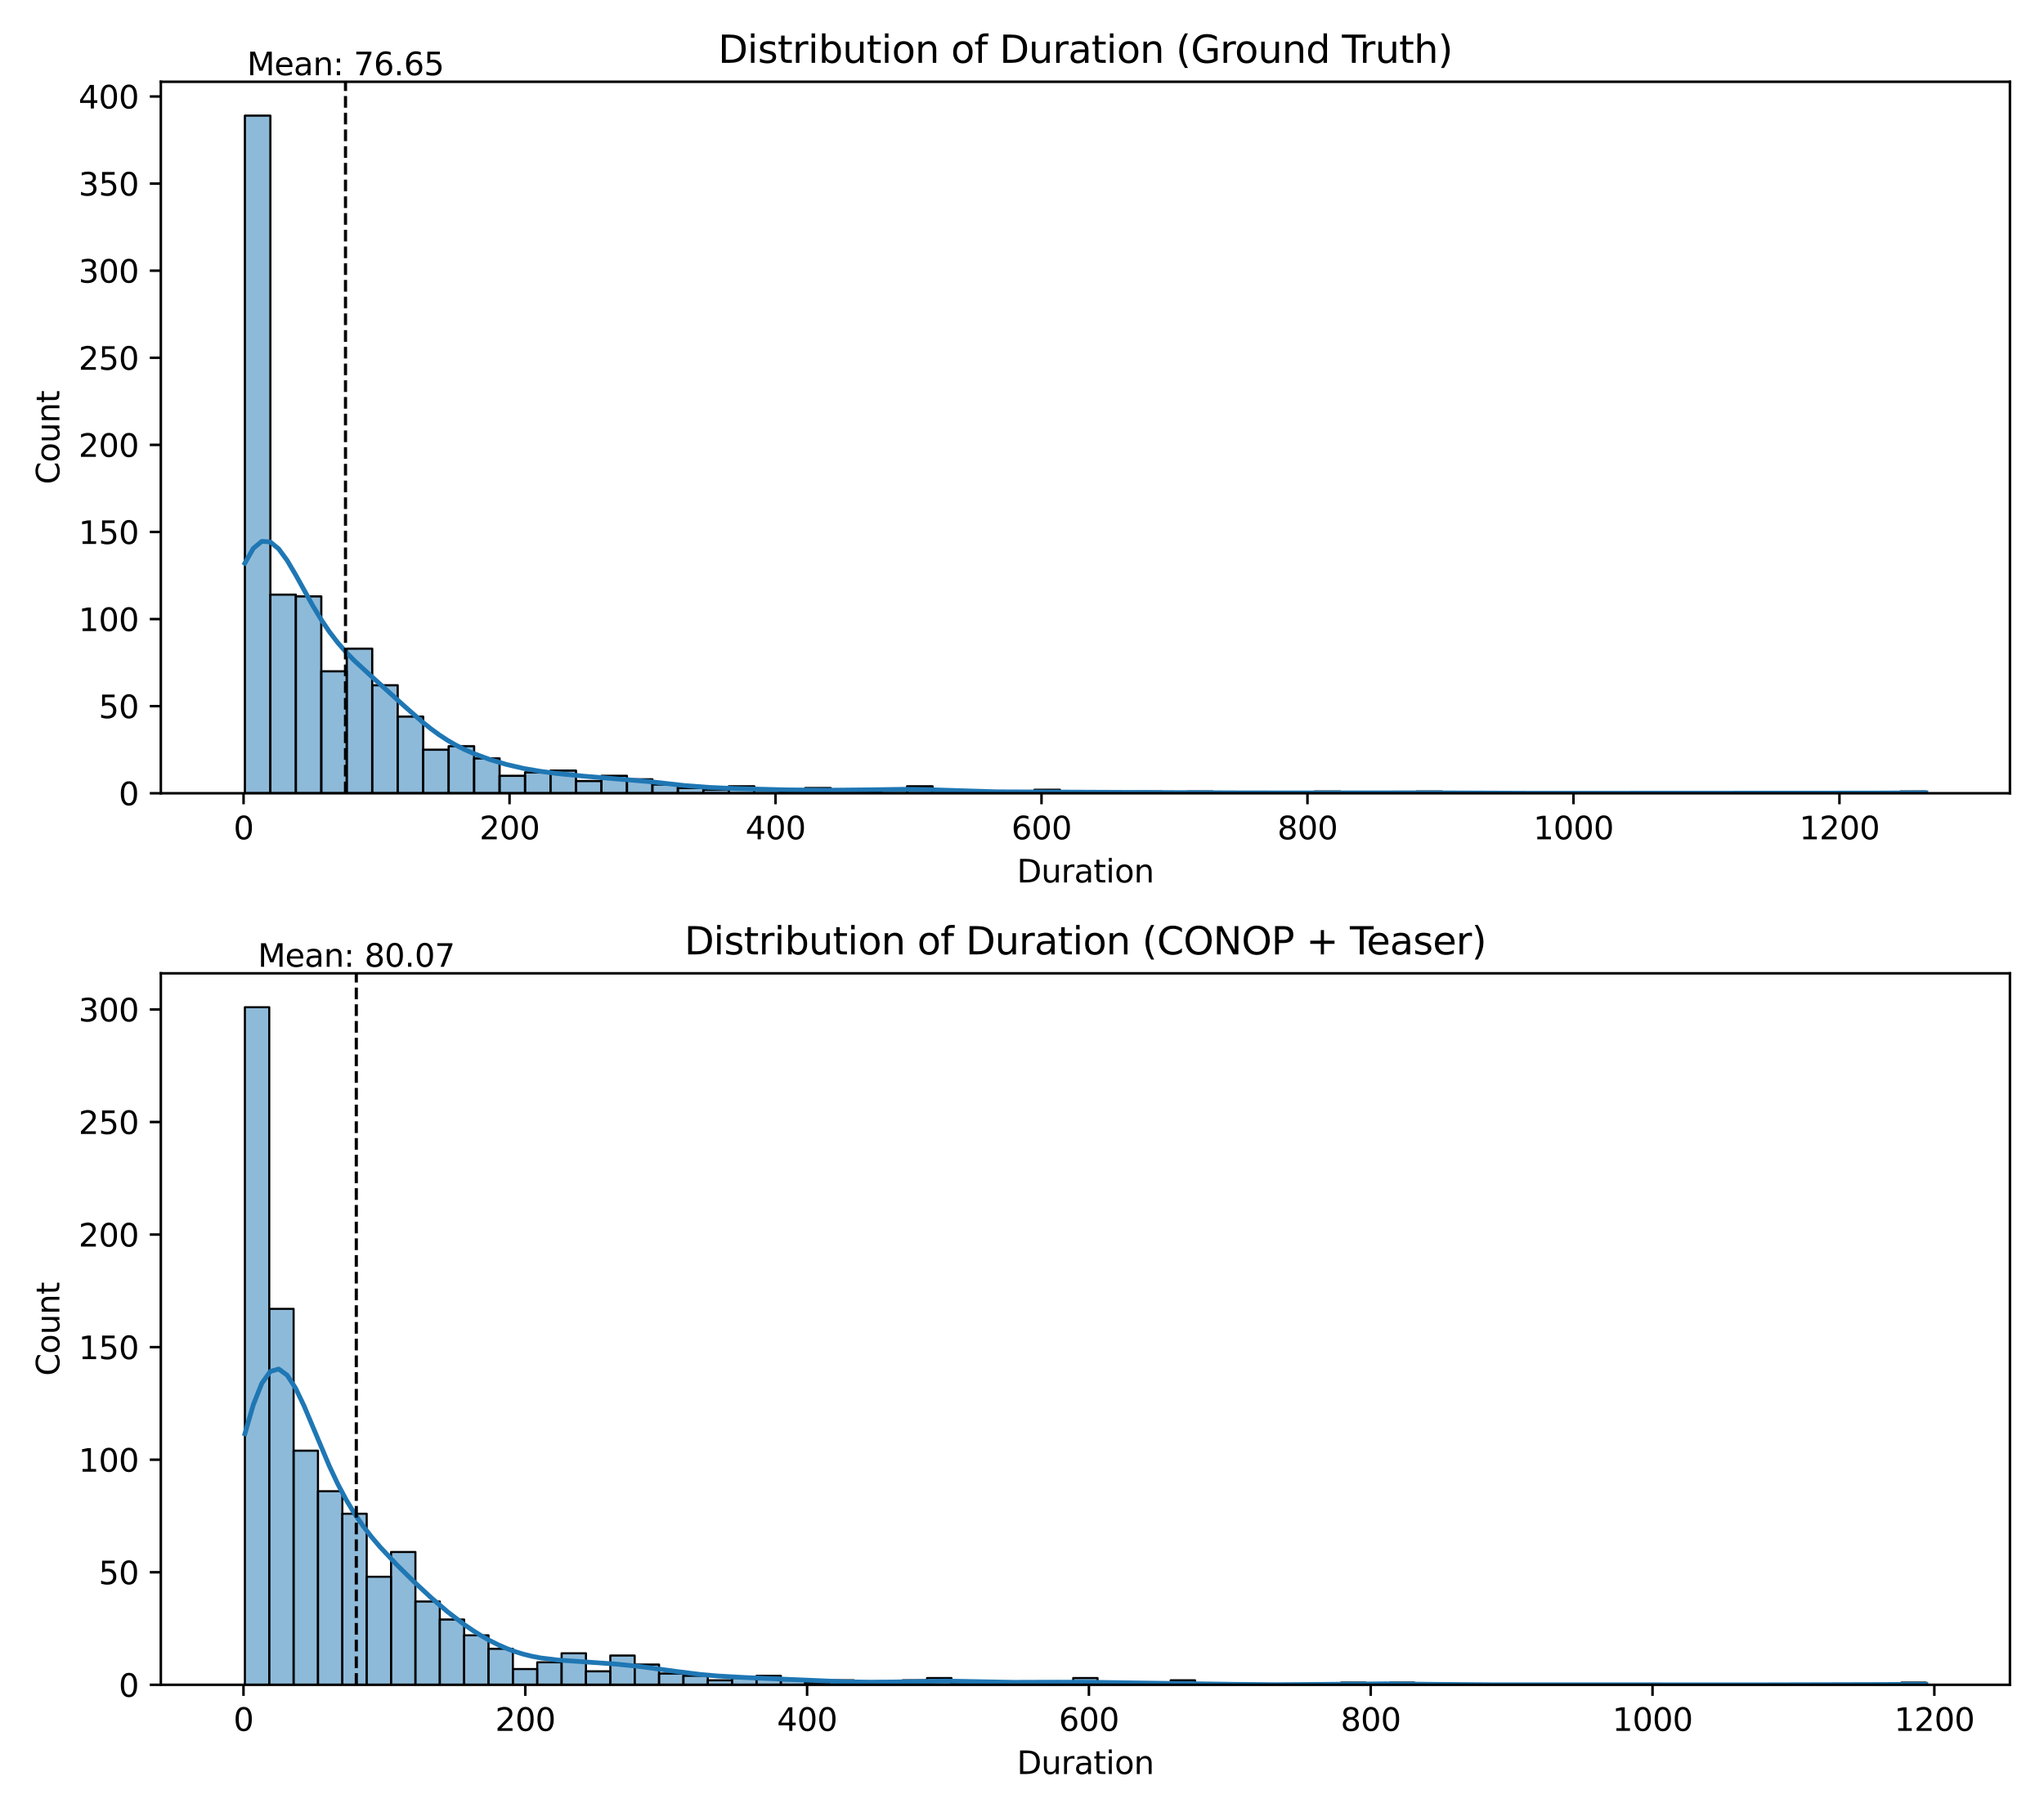 <?xml version="1.0" encoding="utf-8" standalone="no"?>
<!DOCTYPE svg PUBLIC "-//W3C//DTD SVG 1.1//EN"
  "http://www.w3.org/Graphics/SVG/1.1/DTD/svg11.dtd">
<svg xmlns:xlink="http://www.w3.org/1999/xlink" width="648pt" height="576pt" viewBox="0 0 648 576" xmlns="http://www.w3.org/2000/svg" version="1.1">
 <defs>
  <style type="text/css">*{stroke-linejoin: round; stroke-linecap: butt}</style>
 </defs>
 <g id="figure_1">
  <g id="patch_1">
   <path d="M 0 576 
L 648 576 
L 648 0 
L 0 0 
z
" style="fill: #ffffff"/>
  </g>
  <g id="axes_1">
   <g id="patch_2">
    <path d="M 50.99 251.44 
L 637.2 251.44 
L 637.2 25.92 
L 50.99 25.92 
z
" style="fill: #ffffff"/>
   </g>
   <g id="patch_3">
    <path d="M 77.636 251.44 
L 85.71 251.44 
L 85.71 36.659 
L 77.636 36.659 
z
" clip-path="url(#pfa3fecaea3)" style="fill: #1f77b4; fill-opacity: 0.5; stroke: #000000; stroke-width: 0.692; stroke-linejoin: miter"/>
   </g>
   <g id="patch_4">
    <path d="M 85.71 251.44 
L 93.785 251.44 
L 93.785 188.496 
L 85.71 188.496 
z
" clip-path="url(#pfa3fecaea3)" style="fill: #1f77b4; fill-opacity: 0.5; stroke: #000000; stroke-width: 0.692; stroke-linejoin: miter"/>
   </g>
   <g id="patch_5">
    <path d="M 93.785 251.44 
L 101.859 251.44 
L 101.859 189.049 
L 93.785 189.049 
z
" clip-path="url(#pfa3fecaea3)" style="fill: #1f77b4; fill-opacity: 0.5; stroke: #000000; stroke-width: 0.692; stroke-linejoin: miter"/>
   </g>
   <g id="patch_6">
    <path d="M 101.859 251.44 
L 109.934 251.44 
L 109.934 212.79 
L 101.859 212.79 
z
" clip-path="url(#pfa3fecaea3)" style="fill: #1f77b4; fill-opacity: 0.5; stroke: #000000; stroke-width: 0.692; stroke-linejoin: miter"/>
   </g>
   <g id="patch_7">
    <path d="M 109.934 251.44 
L 118.008 251.44 
L 118.008 205.613 
L 109.934 205.613 
z
" clip-path="url(#pfa3fecaea3)" style="fill: #1f77b4; fill-opacity: 0.5; stroke: #000000; stroke-width: 0.692; stroke-linejoin: miter"/>
   </g>
   <g id="patch_8">
    <path d="M 118.008 251.44 
L 126.083 251.44 
L 126.083 217.208 
L 118.008 217.208 
z
" clip-path="url(#pfa3fecaea3)" style="fill: #1f77b4; fill-opacity: 0.5; stroke: #000000; stroke-width: 0.692; stroke-linejoin: miter"/>
   </g>
   <g id="patch_9">
    <path d="M 126.083 251.44 
L 134.158 251.44 
L 134.158 227.146 
L 126.083 227.146 
z
" clip-path="url(#pfa3fecaea3)" style="fill: #1f77b4; fill-opacity: 0.5; stroke: #000000; stroke-width: 0.692; stroke-linejoin: miter"/>
   </g>
   <g id="patch_10">
    <path d="M 134.158 251.44 
L 142.232 251.44 
L 142.232 237.637 
L 134.158 237.637 
z
" clip-path="url(#pfa3fecaea3)" style="fill: #1f77b4; fill-opacity: 0.5; stroke: #000000; stroke-width: 0.692; stroke-linejoin: miter"/>
   </g>
   <g id="patch_11">
    <path d="M 142.232 251.44 
L 150.307 251.44 
L 150.307 236.532 
L 142.232 236.532 
z
" clip-path="url(#pfa3fecaea3)" style="fill: #1f77b4; fill-opacity: 0.5; stroke: #000000; stroke-width: 0.692; stroke-linejoin: miter"/>
   </g>
   <g id="patch_12">
    <path d="M 150.307 251.44 
L 158.381 251.44 
L 158.381 240.397 
L 150.307 240.397 
z
" clip-path="url(#pfa3fecaea3)" style="fill: #1f77b4; fill-opacity: 0.5; stroke: #000000; stroke-width: 0.692; stroke-linejoin: miter"/>
   </g>
   <g id="patch_13">
    <path d="M 158.381 251.44 
L 166.456 251.44 
L 166.456 245.919 
L 158.381 245.919 
z
" clip-path="url(#pfa3fecaea3)" style="fill: #1f77b4; fill-opacity: 0.5; stroke: #000000; stroke-width: 0.692; stroke-linejoin: miter"/>
   </g>
   <g id="patch_14">
    <path d="M 166.456 251.44 
L 174.53 251.44 
L 174.53 244.814 
L 166.456 244.814 
z
" clip-path="url(#pfa3fecaea3)" style="fill: #1f77b4; fill-opacity: 0.5; stroke: #000000; stroke-width: 0.692; stroke-linejoin: miter"/>
   </g>
   <g id="patch_15">
    <path d="M 174.53 251.44 
L 182.605 251.44 
L 182.605 244.262 
L 174.53 244.262 
z
" clip-path="url(#pfa3fecaea3)" style="fill: #1f77b4; fill-opacity: 0.5; stroke: #000000; stroke-width: 0.692; stroke-linejoin: miter"/>
   </g>
   <g id="patch_16">
    <path d="M 182.605 251.44 
L 190.679 251.44 
L 190.679 247.575 
L 182.605 247.575 
z
" clip-path="url(#pfa3fecaea3)" style="fill: #1f77b4; fill-opacity: 0.5; stroke: #000000; stroke-width: 0.692; stroke-linejoin: miter"/>
   </g>
   <g id="patch_17">
    <path d="M 190.679 251.44 
L 198.754 251.44 
L 198.754 245.919 
L 190.679 245.919 
z
" clip-path="url(#pfa3fecaea3)" style="fill: #1f77b4; fill-opacity: 0.5; stroke: #000000; stroke-width: 0.692; stroke-linejoin: miter"/>
   </g>
   <g id="patch_18">
    <path d="M 198.754 251.44 
L 206.828 251.44 
L 206.828 247.023 
L 198.754 247.023 
z
" clip-path="url(#pfa3fecaea3)" style="fill: #1f77b4; fill-opacity: 0.5; stroke: #000000; stroke-width: 0.692; stroke-linejoin: miter"/>
   </g>
   <g id="patch_19">
    <path d="M 206.828 251.44 
L 214.903 251.44 
L 214.903 248.679 
L 206.828 248.679 
z
" clip-path="url(#pfa3fecaea3)" style="fill: #1f77b4; fill-opacity: 0.5; stroke: #000000; stroke-width: 0.692; stroke-linejoin: miter"/>
   </g>
   <g id="patch_20">
    <path d="M 214.903 251.44 
L 222.977 251.44 
L 222.977 249.784 
L 214.903 249.784 
z
" clip-path="url(#pfa3fecaea3)" style="fill: #1f77b4; fill-opacity: 0.5; stroke: #000000; stroke-width: 0.692; stroke-linejoin: miter"/>
   </g>
   <g id="patch_21">
    <path d="M 222.977 251.44 
L 231.052 251.44 
L 231.052 250.336 
L 222.977 250.336 
z
" clip-path="url(#pfa3fecaea3)" style="fill: #1f77b4; fill-opacity: 0.5; stroke: #000000; stroke-width: 0.692; stroke-linejoin: miter"/>
   </g>
   <g id="patch_22">
    <path d="M 231.052 251.44 
L 239.126 251.44 
L 239.126 249.231 
L 231.052 249.231 
z
" clip-path="url(#pfa3fecaea3)" style="fill: #1f77b4; fill-opacity: 0.5; stroke: #000000; stroke-width: 0.692; stroke-linejoin: miter"/>
   </g>
   <g id="patch_23">
    <path d="M 239.126 251.44 
L 247.201 251.44 
L 247.201 250.336 
L 239.126 250.336 
z
" clip-path="url(#pfa3fecaea3)" style="fill: #1f77b4; fill-opacity: 0.5; stroke: #000000; stroke-width: 0.692; stroke-linejoin: miter"/>
   </g>
   <g id="patch_24">
    <path d="M 247.201 251.44 
L 255.275 251.44 
L 255.275 250.888 
L 247.201 250.888 
z
" clip-path="url(#pfa3fecaea3)" style="fill: #1f77b4; fill-opacity: 0.5; stroke: #000000; stroke-width: 0.692; stroke-linejoin: miter"/>
   </g>
   <g id="patch_25">
    <path d="M 255.275 251.44 
L 263.35 251.44 
L 263.35 249.784 
L 255.275 249.784 
z
" clip-path="url(#pfa3fecaea3)" style="fill: #1f77b4; fill-opacity: 0.5; stroke: #000000; stroke-width: 0.692; stroke-linejoin: miter"/>
   </g>
   <g id="patch_26">
    <path d="M 263.35 251.44 
L 271.424 251.44 
L 271.424 250.888 
L 263.35 250.888 
z
" clip-path="url(#pfa3fecaea3)" style="fill: #1f77b4; fill-opacity: 0.5; stroke: #000000; stroke-width: 0.692; stroke-linejoin: miter"/>
   </g>
   <g id="patch_27">
    <path d="M 271.424 251.44 
L 279.499 251.44 
L 279.499 250.888 
L 271.424 250.888 
z
" clip-path="url(#pfa3fecaea3)" style="fill: #1f77b4; fill-opacity: 0.5; stroke: #000000; stroke-width: 0.692; stroke-linejoin: miter"/>
   </g>
   <g id="patch_28">
    <path d="M 279.499 251.44 
L 287.573 251.44 
L 287.573 250.336 
L 279.499 250.336 
z
" clip-path="url(#pfa3fecaea3)" style="fill: #1f77b4; fill-opacity: 0.5; stroke: #000000; stroke-width: 0.692; stroke-linejoin: miter"/>
   </g>
   <g id="patch_29">
    <path d="M 287.573 251.44 
L 295.648 251.44 
L 295.648 249.231 
L 287.573 249.231 
z
" clip-path="url(#pfa3fecaea3)" style="fill: #1f77b4; fill-opacity: 0.5; stroke: #000000; stroke-width: 0.692; stroke-linejoin: miter"/>
   </g>
   <g id="patch_30">
    <path d="M 295.648 251.44 
L 303.722 251.44 
L 303.722 250.336 
L 295.648 250.336 
z
" clip-path="url(#pfa3fecaea3)" style="fill: #1f77b4; fill-opacity: 0.5; stroke: #000000; stroke-width: 0.692; stroke-linejoin: miter"/>
   </g>
   <g id="patch_31">
    <path d="M 303.722 251.44 
L 311.797 251.44 
L 311.797 251.44 
L 303.722 251.44 
z
" clip-path="url(#pfa3fecaea3)" style="fill: #1f77b4; fill-opacity: 0.5; stroke: #000000; stroke-width: 0.692; stroke-linejoin: miter"/>
   </g>
   <g id="patch_32">
    <path d="M 311.797 251.44 
L 319.871 251.44 
L 319.871 250.888 
L 311.797 250.888 
z
" clip-path="url(#pfa3fecaea3)" style="fill: #1f77b4; fill-opacity: 0.5; stroke: #000000; stroke-width: 0.692; stroke-linejoin: miter"/>
   </g>
   <g id="patch_33">
    <path d="M 319.871 251.44 
L 327.946 251.44 
L 327.946 251.44 
L 319.871 251.44 
z
" clip-path="url(#pfa3fecaea3)" style="fill: #1f77b4; fill-opacity: 0.5; stroke: #000000; stroke-width: 0.692; stroke-linejoin: miter"/>
   </g>
   <g id="patch_34">
    <path d="M 327.946 251.44 
L 336.02 251.44 
L 336.02 250.336 
L 327.946 250.336 
z
" clip-path="url(#pfa3fecaea3)" style="fill: #1f77b4; fill-opacity: 0.5; stroke: #000000; stroke-width: 0.692; stroke-linejoin: miter"/>
   </g>
   <g id="patch_35">
    <path d="M 336.02 251.44 
L 344.095 251.44 
L 344.095 250.888 
L 336.02 250.888 
z
" clip-path="url(#pfa3fecaea3)" style="fill: #1f77b4; fill-opacity: 0.5; stroke: #000000; stroke-width: 0.692; stroke-linejoin: miter"/>
   </g>
   <g id="patch_36">
    <path d="M 344.095 251.44 
L 352.17 251.44 
L 352.17 251.44 
L 344.095 251.44 
z
" clip-path="url(#pfa3fecaea3)" style="fill: #1f77b4; fill-opacity: 0.5; stroke: #000000; stroke-width: 0.692; stroke-linejoin: miter"/>
   </g>
   <g id="patch_37">
    <path d="M 352.17 251.44 
L 360.244 251.44 
L 360.244 251.44 
L 352.17 251.44 
z
" clip-path="url(#pfa3fecaea3)" style="fill: #1f77b4; fill-opacity: 0.5; stroke: #000000; stroke-width: 0.692; stroke-linejoin: miter"/>
   </g>
   <g id="patch_38">
    <path d="M 360.244 251.44 
L 368.319 251.44 
L 368.319 250.888 
L 360.244 250.888 
z
" clip-path="url(#pfa3fecaea3)" style="fill: #1f77b4; fill-opacity: 0.5; stroke: #000000; stroke-width: 0.692; stroke-linejoin: miter"/>
   </g>
   <g id="patch_39">
    <path d="M 368.319 251.44 
L 376.393 251.44 
L 376.393 251.44 
L 368.319 251.44 
z
" clip-path="url(#pfa3fecaea3)" style="fill: #1f77b4; fill-opacity: 0.5; stroke: #000000; stroke-width: 0.692; stroke-linejoin: miter"/>
   </g>
   <g id="patch_40">
    <path d="M 376.393 251.44 
L 384.468 251.44 
L 384.468 250.888 
L 376.393 250.888 
z
" clip-path="url(#pfa3fecaea3)" style="fill: #1f77b4; fill-opacity: 0.5; stroke: #000000; stroke-width: 0.692; stroke-linejoin: miter"/>
   </g>
   <g id="patch_41">
    <path d="M 384.468 251.44 
L 392.542 251.44 
L 392.542 251.44 
L 384.468 251.44 
z
" clip-path="url(#pfa3fecaea3)" style="fill: #1f77b4; fill-opacity: 0.5; stroke: #000000; stroke-width: 0.692; stroke-linejoin: miter"/>
   </g>
   <g id="patch_42">
    <path d="M 392.542 251.44 
L 400.617 251.44 
L 400.617 251.44 
L 392.542 251.44 
z
" clip-path="url(#pfa3fecaea3)" style="fill: #1f77b4; fill-opacity: 0.5; stroke: #000000; stroke-width: 0.692; stroke-linejoin: miter"/>
   </g>
   <g id="patch_43">
    <path d="M 400.617 251.44 
L 408.691 251.44 
L 408.691 251.44 
L 400.617 251.44 
z
" clip-path="url(#pfa3fecaea3)" style="fill: #1f77b4; fill-opacity: 0.5; stroke: #000000; stroke-width: 0.692; stroke-linejoin: miter"/>
   </g>
   <g id="patch_44">
    <path d="M 408.691 251.44 
L 416.766 251.44 
L 416.766 251.44 
L 408.691 251.44 
z
" clip-path="url(#pfa3fecaea3)" style="fill: #1f77b4; fill-opacity: 0.5; stroke: #000000; stroke-width: 0.692; stroke-linejoin: miter"/>
   </g>
   <g id="patch_45">
    <path d="M 416.766 251.44 
L 424.84 251.44 
L 424.84 250.888 
L 416.766 250.888 
z
" clip-path="url(#pfa3fecaea3)" style="fill: #1f77b4; fill-opacity: 0.5; stroke: #000000; stroke-width: 0.692; stroke-linejoin: miter"/>
   </g>
   <g id="patch_46">
    <path d="M 424.84 251.44 
L 432.915 251.44 
L 432.915 251.44 
L 424.84 251.44 
z
" clip-path="url(#pfa3fecaea3)" style="fill: #1f77b4; fill-opacity: 0.5; stroke: #000000; stroke-width: 0.692; stroke-linejoin: miter"/>
   </g>
   <g id="patch_47">
    <path d="M 432.915 251.44 
L 440.989 251.44 
L 440.989 251.44 
L 432.915 251.44 
z
" clip-path="url(#pfa3fecaea3)" style="fill: #1f77b4; fill-opacity: 0.5; stroke: #000000; stroke-width: 0.692; stroke-linejoin: miter"/>
   </g>
   <g id="patch_48">
    <path d="M 440.989 251.44 
L 449.064 251.44 
L 449.064 251.44 
L 440.989 251.44 
z
" clip-path="url(#pfa3fecaea3)" style="fill: #1f77b4; fill-opacity: 0.5; stroke: #000000; stroke-width: 0.692; stroke-linejoin: miter"/>
   </g>
   <g id="patch_49">
    <path d="M 449.064 251.44 
L 457.138 251.44 
L 457.138 250.888 
L 449.064 250.888 
z
" clip-path="url(#pfa3fecaea3)" style="fill: #1f77b4; fill-opacity: 0.5; stroke: #000000; stroke-width: 0.692; stroke-linejoin: miter"/>
   </g>
   <g id="patch_50">
    <path d="M 457.138 251.44 
L 465.213 251.44 
L 465.213 251.44 
L 457.138 251.44 
z
" clip-path="url(#pfa3fecaea3)" style="fill: #1f77b4; fill-opacity: 0.5; stroke: #000000; stroke-width: 0.692; stroke-linejoin: miter"/>
   </g>
   <g id="patch_51">
    <path d="M 465.213 251.44 
L 473.287 251.44 
L 473.287 251.44 
L 465.213 251.44 
z
" clip-path="url(#pfa3fecaea3)" style="fill: #1f77b4; fill-opacity: 0.5; stroke: #000000; stroke-width: 0.692; stroke-linejoin: miter"/>
   </g>
   <g id="patch_52">
    <path d="M 473.287 251.44 
L 481.362 251.44 
L 481.362 251.44 
L 473.287 251.44 
z
" clip-path="url(#pfa3fecaea3)" style="fill: #1f77b4; fill-opacity: 0.5; stroke: #000000; stroke-width: 0.692; stroke-linejoin: miter"/>
   </g>
   <g id="patch_53">
    <path d="M 481.362 251.44 
L 489.436 251.44 
L 489.436 251.44 
L 481.362 251.44 
z
" clip-path="url(#pfa3fecaea3)" style="fill: #1f77b4; fill-opacity: 0.5; stroke: #000000; stroke-width: 0.692; stroke-linejoin: miter"/>
   </g>
   <g id="patch_54">
    <path d="M 489.436 251.44 
L 497.511 251.44 
L 497.511 251.44 
L 489.436 251.44 
z
" clip-path="url(#pfa3fecaea3)" style="fill: #1f77b4; fill-opacity: 0.5; stroke: #000000; stroke-width: 0.692; stroke-linejoin: miter"/>
   </g>
   <g id="patch_55">
    <path d="M 497.511 251.44 
L 505.585 251.44 
L 505.585 251.44 
L 497.511 251.44 
z
" clip-path="url(#pfa3fecaea3)" style="fill: #1f77b4; fill-opacity: 0.5; stroke: #000000; stroke-width: 0.692; stroke-linejoin: miter"/>
   </g>
   <g id="patch_56">
    <path d="M 505.585 251.44 
L 513.66 251.44 
L 513.66 251.44 
L 505.585 251.44 
z
" clip-path="url(#pfa3fecaea3)" style="fill: #1f77b4; fill-opacity: 0.5; stroke: #000000; stroke-width: 0.692; stroke-linejoin: miter"/>
   </g>
   <g id="patch_57">
    <path d="M 513.66 251.44 
L 521.734 251.44 
L 521.734 251.44 
L 513.66 251.44 
z
" clip-path="url(#pfa3fecaea3)" style="fill: #1f77b4; fill-opacity: 0.5; stroke: #000000; stroke-width: 0.692; stroke-linejoin: miter"/>
   </g>
   <g id="patch_58">
    <path d="M 521.734 251.44 
L 529.809 251.44 
L 529.809 251.44 
L 521.734 251.44 
z
" clip-path="url(#pfa3fecaea3)" style="fill: #1f77b4; fill-opacity: 0.5; stroke: #000000; stroke-width: 0.692; stroke-linejoin: miter"/>
   </g>
   <g id="patch_59">
    <path d="M 529.809 251.44 
L 537.883 251.44 
L 537.883 251.44 
L 529.809 251.44 
z
" clip-path="url(#pfa3fecaea3)" style="fill: #1f77b4; fill-opacity: 0.5; stroke: #000000; stroke-width: 0.692; stroke-linejoin: miter"/>
   </g>
   <g id="patch_60">
    <path d="M 537.883 251.44 
L 545.958 251.44 
L 545.958 251.44 
L 537.883 251.44 
z
" clip-path="url(#pfa3fecaea3)" style="fill: #1f77b4; fill-opacity: 0.5; stroke: #000000; stroke-width: 0.692; stroke-linejoin: miter"/>
   </g>
   <g id="patch_61">
    <path d="M 545.958 251.44 
L 554.032 251.44 
L 554.032 251.44 
L 545.958 251.44 
z
" clip-path="url(#pfa3fecaea3)" style="fill: #1f77b4; fill-opacity: 0.5; stroke: #000000; stroke-width: 0.692; stroke-linejoin: miter"/>
   </g>
   <g id="patch_62">
    <path d="M 554.032 251.44 
L 562.107 251.44 
L 562.107 251.44 
L 554.032 251.44 
z
" clip-path="url(#pfa3fecaea3)" style="fill: #1f77b4; fill-opacity: 0.5; stroke: #000000; stroke-width: 0.692; stroke-linejoin: miter"/>
   </g>
   <g id="patch_63">
    <path d="M 562.107 251.44 
L 570.182 251.44 
L 570.182 251.44 
L 562.107 251.44 
z
" clip-path="url(#pfa3fecaea3)" style="fill: #1f77b4; fill-opacity: 0.5; stroke: #000000; stroke-width: 0.692; stroke-linejoin: miter"/>
   </g>
   <g id="patch_64">
    <path d="M 570.182 251.44 
L 578.256 251.44 
L 578.256 251.44 
L 570.182 251.44 
z
" clip-path="url(#pfa3fecaea3)" style="fill: #1f77b4; fill-opacity: 0.5; stroke: #000000; stroke-width: 0.692; stroke-linejoin: miter"/>
   </g>
   <g id="patch_65">
    <path d="M 578.256 251.44 
L 586.331 251.44 
L 586.331 251.44 
L 578.256 251.44 
z
" clip-path="url(#pfa3fecaea3)" style="fill: #1f77b4; fill-opacity: 0.5; stroke: #000000; stroke-width: 0.692; stroke-linejoin: miter"/>
   </g>
   <g id="patch_66">
    <path d="M 586.331 251.44 
L 594.405 251.44 
L 594.405 251.44 
L 586.331 251.44 
z
" clip-path="url(#pfa3fecaea3)" style="fill: #1f77b4; fill-opacity: 0.5; stroke: #000000; stroke-width: 0.692; stroke-linejoin: miter"/>
   </g>
   <g id="patch_67">
    <path d="M 594.405 251.44 
L 602.48 251.44 
L 602.48 251.44 
L 594.405 251.44 
z
" clip-path="url(#pfa3fecaea3)" style="fill: #1f77b4; fill-opacity: 0.5; stroke: #000000; stroke-width: 0.692; stroke-linejoin: miter"/>
   </g>
   <g id="patch_68">
    <path d="M 602.48 251.44 
L 610.554 251.44 
L 610.554 250.888 
L 602.48 250.888 
z
" clip-path="url(#pfa3fecaea3)" style="fill: #1f77b4; fill-opacity: 0.5; stroke: #000000; stroke-width: 0.692; stroke-linejoin: miter"/>
   </g>
   <g id="matplotlib.axis_1">
    <g id="xtick_1">
     <g id="line2d_1">
      <defs>
       <path id="m3826791ab0" d="M 0 0 
L 0 3.5 
" style="stroke: #000000; stroke-width: 0.8"/>
      </defs>
      <g>
       <use xlink:href="#m3826791ab0" x="77.214" y="251.44" style="stroke: #000000; stroke-width: 0.8"/>
      </g>
     </g>
     <g id="text_1">
      <!-- 0 -->
      <g transform="translate(74.033 266.038) scale(0.1 -0.1)">
       <defs>
        <path id="DejaVuSans-30" d="M 2034 4250 
Q 1547 4250 1301 3770 
Q 1056 3291 1056 2328 
Q 1056 1369 1301 889 
Q 1547 409 2034 409 
Q 2525 409 2770 889 
Q 3016 1369 3016 2328 
Q 3016 3291 2770 3770 
Q 2525 4250 2034 4250 
z
M 2034 4750 
Q 2819 4750 3233 4129 
Q 3647 3509 3647 2328 
Q 3647 1150 3233 529 
Q 2819 -91 2034 -91 
Q 1250 -91 836 529 
Q 422 1150 422 2328 
Q 422 3509 836 4129 
Q 1250 4750 2034 4750 
z
" transform="scale(0.016)"/>
       </defs>
       <use xlink:href="#DejaVuSans-30"/>
      </g>
     </g>
    </g>
    <g id="xtick_2">
     <g id="line2d_2">
      <g>
       <use xlink:href="#m3826791ab0" x="161.537" y="251.44" style="stroke: #000000; stroke-width: 0.8"/>
      </g>
     </g>
     <g id="text_2">
      <!-- 200 -->
      <g transform="translate(151.993 266.038) scale(0.1 -0.1)">
       <defs>
        <path id="DejaVuSans-32" d="M 1228 531 
L 3431 531 
L 3431 0 
L 469 0 
L 469 531 
Q 828 903 1448 1529 
Q 2069 2156 2228 2338 
Q 2531 2678 2651 2914 
Q 2772 3150 2772 3378 
Q 2772 3750 2511 3984 
Q 2250 4219 1831 4219 
Q 1534 4219 1204 4116 
Q 875 4013 500 3803 
L 500 4441 
Q 881 4594 1212 4672 
Q 1544 4750 1819 4750 
Q 2544 4750 2975 4387 
Q 3406 4025 3406 3419 
Q 3406 3131 3298 2873 
Q 3191 2616 2906 2266 
Q 2828 2175 2409 1742 
Q 1991 1309 1228 531 
z
" transform="scale(0.016)"/>
       </defs>
       <use xlink:href="#DejaVuSans-32"/>
       <use xlink:href="#DejaVuSans-30" x="63.623"/>
       <use xlink:href="#DejaVuSans-30" x="127.246"/>
      </g>
     </g>
    </g>
    <g id="xtick_3">
     <g id="line2d_3">
      <g>
       <use xlink:href="#m3826791ab0" x="245.859" y="251.44" style="stroke: #000000; stroke-width: 0.8"/>
      </g>
     </g>
     <g id="text_3">
      <!-- 400 -->
      <g transform="translate(236.316 266.038) scale(0.1 -0.1)">
       <defs>
        <path id="DejaVuSans-34" d="M 2419 4116 
L 825 1625 
L 2419 1625 
L 2419 4116 
z
M 2253 4666 
L 3047 4666 
L 3047 1625 
L 3713 1625 
L 3713 1100 
L 3047 1100 
L 3047 0 
L 2419 0 
L 2419 1100 
L 313 1100 
L 313 1709 
L 2253 4666 
z
" transform="scale(0.016)"/>
       </defs>
       <use xlink:href="#DejaVuSans-34"/>
       <use xlink:href="#DejaVuSans-30" x="63.623"/>
       <use xlink:href="#DejaVuSans-30" x="127.246"/>
      </g>
     </g>
    </g>
    <g id="xtick_4">
     <g id="line2d_4">
      <g>
       <use xlink:href="#m3826791ab0" x="330.182" y="251.44" style="stroke: #000000; stroke-width: 0.8"/>
      </g>
     </g>
     <g id="text_4">
      <!-- 600 -->
      <g transform="translate(320.638 266.038) scale(0.1 -0.1)">
       <defs>
        <path id="DejaVuSans-36" d="M 2113 2584 
Q 1688 2584 1439 2293 
Q 1191 2003 1191 1497 
Q 1191 994 1439 701 
Q 1688 409 2113 409 
Q 2538 409 2786 701 
Q 3034 994 3034 1497 
Q 3034 2003 2786 2293 
Q 2538 2584 2113 2584 
z
M 3366 4563 
L 3366 3988 
Q 3128 4100 2886 4159 
Q 2644 4219 2406 4219 
Q 1781 4219 1451 3797 
Q 1122 3375 1075 2522 
Q 1259 2794 1537 2939 
Q 1816 3084 2150 3084 
Q 2853 3084 3261 2657 
Q 3669 2231 3669 1497 
Q 3669 778 3244 343 
Q 2819 -91 2113 -91 
Q 1303 -91 875 529 
Q 447 1150 447 2328 
Q 447 3434 972 4092 
Q 1497 4750 2381 4750 
Q 2619 4750 2861 4703 
Q 3103 4656 3366 4563 
z
" transform="scale(0.016)"/>
       </defs>
       <use xlink:href="#DejaVuSans-36"/>
       <use xlink:href="#DejaVuSans-30" x="63.623"/>
       <use xlink:href="#DejaVuSans-30" x="127.246"/>
      </g>
     </g>
    </g>
    <g id="xtick_5">
     <g id="line2d_5">
      <g>
       <use xlink:href="#m3826791ab0" x="414.504" y="251.44" style="stroke: #000000; stroke-width: 0.8"/>
      </g>
     </g>
     <g id="text_5">
      <!-- 800 -->
      <g transform="translate(404.961 266.038) scale(0.1 -0.1)">
       <defs>
        <path id="DejaVuSans-38" d="M 2034 2216 
Q 1584 2216 1326 1975 
Q 1069 1734 1069 1313 
Q 1069 891 1326 650 
Q 1584 409 2034 409 
Q 2484 409 2743 651 
Q 3003 894 3003 1313 
Q 3003 1734 2745 1975 
Q 2488 2216 2034 2216 
z
M 1403 2484 
Q 997 2584 770 2862 
Q 544 3141 544 3541 
Q 544 4100 942 4425 
Q 1341 4750 2034 4750 
Q 2731 4750 3128 4425 
Q 3525 4100 3525 3541 
Q 3525 3141 3298 2862 
Q 3072 2584 2669 2484 
Q 3125 2378 3379 2068 
Q 3634 1759 3634 1313 
Q 3634 634 3220 271 
Q 2806 -91 2034 -91 
Q 1263 -91 848 271 
Q 434 634 434 1313 
Q 434 1759 690 2068 
Q 947 2378 1403 2484 
z
M 1172 3481 
Q 1172 3119 1398 2916 
Q 1625 2713 2034 2713 
Q 2441 2713 2670 2916 
Q 2900 3119 2900 3481 
Q 2900 3844 2670 4047 
Q 2441 4250 2034 4250 
Q 1625 4250 1398 4047 
Q 1172 3844 1172 3481 
z
" transform="scale(0.016)"/>
       </defs>
       <use xlink:href="#DejaVuSans-38"/>
       <use xlink:href="#DejaVuSans-30" x="63.623"/>
       <use xlink:href="#DejaVuSans-30" x="127.246"/>
      </g>
     </g>
    </g>
    <g id="xtick_6">
     <g id="line2d_6">
      <g>
       <use xlink:href="#m3826791ab0" x="498.827" y="251.44" style="stroke: #000000; stroke-width: 0.8"/>
      </g>
     </g>
     <g id="text_6">
      <!-- 1000 -->
      <g transform="translate(486.102 266.038) scale(0.1 -0.1)">
       <defs>
        <path id="DejaVuSans-31" d="M 794 531 
L 1825 531 
L 1825 4091 
L 703 3866 
L 703 4441 
L 1819 4666 
L 2450 4666 
L 2450 531 
L 3481 531 
L 3481 0 
L 794 0 
L 794 531 
z
" transform="scale(0.016)"/>
       </defs>
       <use xlink:href="#DejaVuSans-31"/>
       <use xlink:href="#DejaVuSans-30" x="63.623"/>
       <use xlink:href="#DejaVuSans-30" x="127.246"/>
       <use xlink:href="#DejaVuSans-30" x="190.869"/>
      </g>
     </g>
    </g>
    <g id="xtick_7">
     <g id="line2d_7">
      <g>
       <use xlink:href="#m3826791ab0" x="583.149" y="251.44" style="stroke: #000000; stroke-width: 0.8"/>
      </g>
     </g>
     <g id="text_7">
      <!-- 1200 -->
      <g transform="translate(570.424 266.038) scale(0.1 -0.1)">
       <use xlink:href="#DejaVuSans-31"/>
       <use xlink:href="#DejaVuSans-32" x="63.623"/>
       <use xlink:href="#DejaVuSans-30" x="127.246"/>
       <use xlink:href="#DejaVuSans-30" x="190.869"/>
      </g>
     </g>
    </g>
    <g id="text_8">
     <!-- Duration -->
     <g transform="translate(322.379 279.717) scale(0.1 -0.1)">
      <defs>
       <path id="DejaVuSans-44" d="M 1259 4147 
L 1259 519 
L 2022 519 
Q 2988 519 3436 956 
Q 3884 1394 3884 2338 
Q 3884 3275 3436 3711 
Q 2988 4147 2022 4147 
L 1259 4147 
z
M 628 4666 
L 1925 4666 
Q 3281 4666 3915 4102 
Q 4550 3538 4550 2338 
Q 4550 1131 3912 565 
Q 3275 0 1925 0 
L 628 0 
L 628 4666 
z
" transform="scale(0.016)"/>
       <path id="DejaVuSans-75" d="M 544 1381 
L 544 3500 
L 1119 3500 
L 1119 1403 
Q 1119 906 1312 657 
Q 1506 409 1894 409 
Q 2359 409 2629 706 
Q 2900 1003 2900 1516 
L 2900 3500 
L 3475 3500 
L 3475 0 
L 2900 0 
L 2900 538 
Q 2691 219 2414 64 
Q 2138 -91 1772 -91 
Q 1169 -91 856 284 
Q 544 659 544 1381 
z
M 1991 3584 
L 1991 3584 
z
" transform="scale(0.016)"/>
       <path id="DejaVuSans-72" d="M 2631 2963 
Q 2534 3019 2420 3045 
Q 2306 3072 2169 3072 
Q 1681 3072 1420 2755 
Q 1159 2438 1159 1844 
L 1159 0 
L 581 0 
L 581 3500 
L 1159 3500 
L 1159 2956 
Q 1341 3275 1631 3429 
Q 1922 3584 2338 3584 
Q 2397 3584 2469 3576 
Q 2541 3569 2628 3553 
L 2631 2963 
z
" transform="scale(0.016)"/>
       <path id="DejaVuSans-61" d="M 2194 1759 
Q 1497 1759 1228 1600 
Q 959 1441 959 1056 
Q 959 750 1161 570 
Q 1363 391 1709 391 
Q 2188 391 2477 730 
Q 2766 1069 2766 1631 
L 2766 1759 
L 2194 1759 
z
M 3341 1997 
L 3341 0 
L 2766 0 
L 2766 531 
Q 2569 213 2275 61 
Q 1981 -91 1556 -91 
Q 1019 -91 701 211 
Q 384 513 384 1019 
Q 384 1609 779 1909 
Q 1175 2209 1959 2209 
L 2766 2209 
L 2766 2266 
Q 2766 2663 2505 2880 
Q 2244 3097 1772 3097 
Q 1472 3097 1187 3025 
Q 903 2953 641 2809 
L 641 3341 
Q 956 3463 1253 3523 
Q 1550 3584 1831 3584 
Q 2591 3584 2966 3190 
Q 3341 2797 3341 1997 
z
" transform="scale(0.016)"/>
       <path id="DejaVuSans-74" d="M 1172 4494 
L 1172 3500 
L 2356 3500 
L 2356 3053 
L 1172 3053 
L 1172 1153 
Q 1172 725 1289 603 
Q 1406 481 1766 481 
L 2356 481 
L 2356 0 
L 1766 0 
Q 1100 0 847 248 
Q 594 497 594 1153 
L 594 3053 
L 172 3053 
L 172 3500 
L 594 3500 
L 594 4494 
L 1172 4494 
z
" transform="scale(0.016)"/>
       <path id="DejaVuSans-69" d="M 603 3500 
L 1178 3500 
L 1178 0 
L 603 0 
L 603 3500 
z
M 603 4863 
L 1178 4863 
L 1178 4134 
L 603 4134 
L 603 4863 
z
" transform="scale(0.016)"/>
       <path id="DejaVuSans-6f" d="M 1959 3097 
Q 1497 3097 1228 2736 
Q 959 2375 959 1747 
Q 959 1119 1226 758 
Q 1494 397 1959 397 
Q 2419 397 2687 759 
Q 2956 1122 2956 1747 
Q 2956 2369 2687 2733 
Q 2419 3097 1959 3097 
z
M 1959 3584 
Q 2709 3584 3137 3096 
Q 3566 2609 3566 1747 
Q 3566 888 3137 398 
Q 2709 -91 1959 -91 
Q 1206 -91 779 398 
Q 353 888 353 1747 
Q 353 2609 779 3096 
Q 1206 3584 1959 3584 
z
" transform="scale(0.016)"/>
       <path id="DejaVuSans-6e" d="M 3513 2113 
L 3513 0 
L 2938 0 
L 2938 2094 
Q 2938 2591 2744 2837 
Q 2550 3084 2163 3084 
Q 1697 3084 1428 2787 
Q 1159 2491 1159 1978 
L 1159 0 
L 581 0 
L 581 3500 
L 1159 3500 
L 1159 2956 
Q 1366 3272 1645 3428 
Q 1925 3584 2291 3584 
Q 2894 3584 3203 3211 
Q 3513 2838 3513 2113 
z
" transform="scale(0.016)"/>
      </defs>
      <use xlink:href="#DejaVuSans-44"/>
      <use xlink:href="#DejaVuSans-75" x="77.002"/>
      <use xlink:href="#DejaVuSans-72" x="140.381"/>
      <use xlink:href="#DejaVuSans-61" x="181.494"/>
      <use xlink:href="#DejaVuSans-74" x="242.773"/>
      <use xlink:href="#DejaVuSans-69" x="281.982"/>
      <use xlink:href="#DejaVuSans-6f" x="309.766"/>
      <use xlink:href="#DejaVuSans-6e" x="370.947"/>
     </g>
    </g>
   </g>
   <g id="matplotlib.axis_2">
    <g id="ytick_1">
     <g id="line2d_8">
      <defs>
       <path id="ma382550640" d="M 0 0 
L -3.5 0 
" style="stroke: #000000; stroke-width: 0.8"/>
      </defs>
      <g>
       <use xlink:href="#ma382550640" x="50.99" y="251.44" style="stroke: #000000; stroke-width: 0.8"/>
      </g>
     </g>
     <g id="text_9">
      <!-- 0 -->
      <g transform="translate(37.627 255.239) scale(0.1 -0.1)">
       <use xlink:href="#DejaVuSans-30"/>
      </g>
     </g>
    </g>
    <g id="ytick_2">
     <g id="line2d_9">
      <g>
       <use xlink:href="#ma382550640" x="50.99" y="223.833" style="stroke: #000000; stroke-width: 0.8"/>
      </g>
     </g>
     <g id="text_10">
      <!-- 50 -->
      <g transform="translate(31.265 227.632) scale(0.1 -0.1)">
       <defs>
        <path id="DejaVuSans-35" d="M 691 4666 
L 3169 4666 
L 3169 4134 
L 1269 4134 
L 1269 2991 
Q 1406 3038 1543 3061 
Q 1681 3084 1819 3084 
Q 2600 3084 3056 2656 
Q 3513 2228 3513 1497 
Q 3513 744 3044 326 
Q 2575 -91 1722 -91 
Q 1428 -91 1123 -41 
Q 819 9 494 109 
L 494 744 
Q 775 591 1075 516 
Q 1375 441 1709 441 
Q 2250 441 2565 725 
Q 2881 1009 2881 1497 
Q 2881 1984 2565 2268 
Q 2250 2553 1709 2553 
Q 1456 2553 1204 2497 
Q 953 2441 691 2322 
L 691 4666 
z
" transform="scale(0.016)"/>
       </defs>
       <use xlink:href="#DejaVuSans-35"/>
       <use xlink:href="#DejaVuSans-30" x="63.623"/>
      </g>
     </g>
    </g>
    <g id="ytick_3">
     <g id="line2d_10">
      <g>
       <use xlink:href="#ma382550640" x="50.99" y="196.226" style="stroke: #000000; stroke-width: 0.8"/>
      </g>
     </g>
     <g id="text_11">
      <!-- 100 -->
      <g transform="translate(24.902 200.026) scale(0.1 -0.1)">
       <use xlink:href="#DejaVuSans-31"/>
       <use xlink:href="#DejaVuSans-30" x="63.623"/>
       <use xlink:href="#DejaVuSans-30" x="127.246"/>
      </g>
     </g>
    </g>
    <g id="ytick_4">
     <g id="line2d_11">
      <g>
       <use xlink:href="#ma382550640" x="50.99" y="168.62" style="stroke: #000000; stroke-width: 0.8"/>
      </g>
     </g>
     <g id="text_12">
      <!-- 150 -->
      <g transform="translate(24.902 172.419) scale(0.1 -0.1)">
       <use xlink:href="#DejaVuSans-31"/>
       <use xlink:href="#DejaVuSans-35" x="63.623"/>
       <use xlink:href="#DejaVuSans-30" x="127.246"/>
      </g>
     </g>
    </g>
    <g id="ytick_5">
     <g id="line2d_12">
      <g>
       <use xlink:href="#ma382550640" x="50.99" y="141.013" style="stroke: #000000; stroke-width: 0.8"/>
      </g>
     </g>
     <g id="text_13">
      <!-- 200 -->
      <g transform="translate(24.902 144.812) scale(0.1 -0.1)">
       <use xlink:href="#DejaVuSans-32"/>
       <use xlink:href="#DejaVuSans-30" x="63.623"/>
       <use xlink:href="#DejaVuSans-30" x="127.246"/>
      </g>
     </g>
    </g>
    <g id="ytick_6">
     <g id="line2d_13">
      <g>
       <use xlink:href="#ma382550640" x="50.99" y="113.406" style="stroke: #000000; stroke-width: 0.8"/>
      </g>
     </g>
     <g id="text_14">
      <!-- 250 -->
      <g transform="translate(24.902 117.205) scale(0.1 -0.1)">
       <use xlink:href="#DejaVuSans-32"/>
       <use xlink:href="#DejaVuSans-35" x="63.623"/>
       <use xlink:href="#DejaVuSans-30" x="127.246"/>
      </g>
     </g>
    </g>
    <g id="ytick_7">
     <g id="line2d_14">
      <g>
       <use xlink:href="#ma382550640" x="50.99" y="85.799" style="stroke: #000000; stroke-width: 0.8"/>
      </g>
     </g>
     <g id="text_15">
      <!-- 300 -->
      <g transform="translate(24.902 89.598) scale(0.1 -0.1)">
       <defs>
        <path id="DejaVuSans-33" d="M 2597 2516 
Q 3050 2419 3304 2112 
Q 3559 1806 3559 1356 
Q 3559 666 3084 287 
Q 2609 -91 1734 -91 
Q 1441 -91 1130 -33 
Q 819 25 488 141 
L 488 750 
Q 750 597 1062 519 
Q 1375 441 1716 441 
Q 2309 441 2620 675 
Q 2931 909 2931 1356 
Q 2931 1769 2642 2001 
Q 2353 2234 1838 2234 
L 1294 2234 
L 1294 2753 
L 1863 2753 
Q 2328 2753 2575 2939 
Q 2822 3125 2822 3475 
Q 2822 3834 2567 4026 
Q 2313 4219 1838 4219 
Q 1578 4219 1281 4162 
Q 984 4106 628 3988 
L 628 4550 
Q 988 4650 1302 4700 
Q 1616 4750 1894 4750 
Q 2613 4750 3031 4423 
Q 3450 4097 3450 3541 
Q 3450 3153 3228 2886 
Q 3006 2619 2597 2516 
z
" transform="scale(0.016)"/>
       </defs>
       <use xlink:href="#DejaVuSans-33"/>
       <use xlink:href="#DejaVuSans-30" x="63.623"/>
       <use xlink:href="#DejaVuSans-30" x="127.246"/>
      </g>
     </g>
    </g>
    <g id="ytick_8">
     <g id="line2d_15">
      <g>
       <use xlink:href="#ma382550640" x="50.99" y="58.192" style="stroke: #000000; stroke-width: 0.8"/>
      </g>
     </g>
     <g id="text_16">
      <!-- 350 -->
      <g transform="translate(24.902 61.992) scale(0.1 -0.1)">
       <use xlink:href="#DejaVuSans-33"/>
       <use xlink:href="#DejaVuSans-35" x="63.623"/>
       <use xlink:href="#DejaVuSans-30" x="127.246"/>
      </g>
     </g>
    </g>
    <g id="ytick_9">
     <g id="line2d_16">
      <g>
       <use xlink:href="#ma382550640" x="50.99" y="30.586" style="stroke: #000000; stroke-width: 0.8"/>
      </g>
     </g>
     <g id="text_17">
      <!-- 400 -->
      <g transform="translate(24.902 34.385) scale(0.1 -0.1)">
       <use xlink:href="#DejaVuSans-34"/>
       <use xlink:href="#DejaVuSans-30" x="63.623"/>
       <use xlink:href="#DejaVuSans-30" x="127.246"/>
      </g>
     </g>
    </g>
    <g id="text_18">
     <!-- Count -->
     <g transform="translate(18.823 153.528) rotate(-90) scale(0.1 -0.1)">
      <defs>
       <path id="DejaVuSans-43" d="M 4122 4306 
L 4122 3641 
Q 3803 3938 3442 4084 
Q 3081 4231 2675 4231 
Q 1875 4231 1450 3742 
Q 1025 3253 1025 2328 
Q 1025 1406 1450 917 
Q 1875 428 2675 428 
Q 3081 428 3442 575 
Q 3803 722 4122 1019 
L 4122 359 
Q 3791 134 3420 21 
Q 3050 -91 2638 -91 
Q 1578 -91 968 557 
Q 359 1206 359 2328 
Q 359 3453 968 4101 
Q 1578 4750 2638 4750 
Q 3056 4750 3426 4639 
Q 3797 4528 4122 4306 
z
" transform="scale(0.016)"/>
      </defs>
      <use xlink:href="#DejaVuSans-43"/>
      <use xlink:href="#DejaVuSans-6f" x="69.824"/>
      <use xlink:href="#DejaVuSans-75" x="131.006"/>
      <use xlink:href="#DejaVuSans-6e" x="194.385"/>
      <use xlink:href="#DejaVuSans-74" x="257.764"/>
     </g>
    </g>
   </g>
   <g id="line2d_17">
    <path d="M 77.636 178.511 
L 80.314 173.805 
L 82.992 171.595 
L 85.67 171.776 
L 88.348 173.968 
L 91.026 177.623 
L 93.704 182.151 
L 99.06 191.81 
L 101.738 196.263 
L 104.416 200.246 
L 107.094 203.737 
L 109.772 206.793 
L 112.45 209.517 
L 117.806 214.432 
L 128.518 224.114 
L 133.874 228.815 
L 136.551 230.963 
L 139.229 232.922 
L 141.907 234.673 
L 144.585 236.218 
L 147.263 237.572 
L 149.941 238.761 
L 155.297 240.752 
L 160.653 242.34 
L 166.009 243.574 
L 171.365 244.496 
L 176.721 245.197 
L 184.755 245.997 
L 206.179 247.782 
L 216.891 248.983 
L 224.925 249.595 
L 232.959 249.94 
L 249.027 250.361 
L 262.417 250.473 
L 275.806 250.347 
L 286.518 250.187 
L 294.552 250.313 
L 315.976 250.98 
L 369.536 251.203 
L 390.96 251.3 
L 407.028 251.328 
L 428.451 251.317 
L 447.197 251.295 
L 463.265 251.341 
L 487.367 251.438 
L 594.486 251.381 
L 610.554 251.287 
L 610.554 251.287 
" clip-path="url(#pfa3fecaea3)" style="fill: none; stroke: #1f77b4; stroke-width: 1.5; stroke-linecap: square"/>
   </g>
   <g id="line2d_18">
    <path d="M 109.533 251.44 
L 109.533 25.92 
" clip-path="url(#pfa3fecaea3)" style="fill: none; stroke-dasharray: 3.7,1.6; stroke-dashoffset: 0; stroke: #000000"/>
   </g>
   <g id="patch_69">
    <path d="M 50.99 251.44 
L 50.99 25.92 
" style="fill: none; stroke: #000000; stroke-width: 0.8; stroke-linejoin: miter; stroke-linecap: square"/>
   </g>
   <g id="patch_70">
    <path d="M 637.2 251.44 
L 637.2 25.92 
" style="fill: none; stroke: #000000; stroke-width: 0.8; stroke-linejoin: miter; stroke-linecap: square"/>
   </g>
   <g id="patch_71">
    <path d="M 50.99 251.44 
L 637.2 251.44 
" style="fill: none; stroke: #000000; stroke-width: 0.8; stroke-linejoin: miter; stroke-linecap: square"/>
   </g>
   <g id="patch_72">
    <path d="M 50.99 25.92 
L 637.2 25.92 
" style="fill: none; stroke: #000000; stroke-width: 0.8; stroke-linejoin: miter; stroke-linecap: square"/>
   </g>
   <g id="text_19">
    <!-- Mean: 76.65 -->
    <g transform="translate(78.322 23.84) scale(0.1 -0.1)">
     <defs>
      <path id="DejaVuSans-4d" d="M 628 4666 
L 1569 4666 
L 2759 1491 
L 3956 4666 
L 4897 4666 
L 4897 0 
L 4281 0 
L 4281 4097 
L 3078 897 
L 2444 897 
L 1241 4097 
L 1241 0 
L 628 0 
L 628 4666 
z
" transform="scale(0.016)"/>
      <path id="DejaVuSans-65" d="M 3597 1894 
L 3597 1613 
L 953 1613 
Q 991 1019 1311 708 
Q 1631 397 2203 397 
Q 2534 397 2845 478 
Q 3156 559 3463 722 
L 3463 178 
Q 3153 47 2828 -22 
Q 2503 -91 2169 -91 
Q 1331 -91 842 396 
Q 353 884 353 1716 
Q 353 2575 817 3079 
Q 1281 3584 2069 3584 
Q 2775 3584 3186 3129 
Q 3597 2675 3597 1894 
z
M 3022 2063 
Q 3016 2534 2758 2815 
Q 2500 3097 2075 3097 
Q 1594 3097 1305 2825 
Q 1016 2553 972 2059 
L 3022 2063 
z
" transform="scale(0.016)"/>
      <path id="DejaVuSans-3a" d="M 750 794 
L 1409 794 
L 1409 0 
L 750 0 
L 750 794 
z
M 750 3309 
L 1409 3309 
L 1409 2516 
L 750 2516 
L 750 3309 
z
" transform="scale(0.016)"/>
      <path id="DejaVuSans-20" transform="scale(0.016)"/>
      <path id="DejaVuSans-37" d="M 525 4666 
L 3525 4666 
L 3525 4397 
L 1831 0 
L 1172 0 
L 2766 4134 
L 525 4134 
L 525 4666 
z
" transform="scale(0.016)"/>
      <path id="DejaVuSans-2e" d="M 684 794 
L 1344 794 
L 1344 0 
L 684 0 
L 684 794 
z
" transform="scale(0.016)"/>
     </defs>
     <use xlink:href="#DejaVuSans-4d"/>
     <use xlink:href="#DejaVuSans-65" x="86.279"/>
     <use xlink:href="#DejaVuSans-61" x="147.803"/>
     <use xlink:href="#DejaVuSans-6e" x="209.082"/>
     <use xlink:href="#DejaVuSans-3a" x="272.461"/>
     <use xlink:href="#DejaVuSans-20" x="306.152"/>
     <use xlink:href="#DejaVuSans-37" x="337.939"/>
     <use xlink:href="#DejaVuSans-36" x="401.562"/>
     <use xlink:href="#DejaVuSans-2e" x="465.186"/>
     <use xlink:href="#DejaVuSans-36" x="496.973"/>
     <use xlink:href="#DejaVuSans-35" x="560.596"/>
    </g>
   </g>
   <g id="text_20">
    <!-- Distribution of Duration (Ground Truth) -->
    <g transform="translate(227.672 19.92) scale(0.12 -0.12)">
     <defs>
      <path id="DejaVuSans-73" d="M 2834 3397 
L 2834 2853 
Q 2591 2978 2328 3040 
Q 2066 3103 1784 3103 
Q 1356 3103 1142 2972 
Q 928 2841 928 2578 
Q 928 2378 1081 2264 
Q 1234 2150 1697 2047 
L 1894 2003 
Q 2506 1872 2764 1633 
Q 3022 1394 3022 966 
Q 3022 478 2636 193 
Q 2250 -91 1575 -91 
Q 1294 -91 989 -36 
Q 684 19 347 128 
L 347 722 
Q 666 556 975 473 
Q 1284 391 1588 391 
Q 1994 391 2212 530 
Q 2431 669 2431 922 
Q 2431 1156 2273 1281 
Q 2116 1406 1581 1522 
L 1381 1569 
Q 847 1681 609 1914 
Q 372 2147 372 2553 
Q 372 3047 722 3315 
Q 1072 3584 1716 3584 
Q 2034 3584 2315 3537 
Q 2597 3491 2834 3397 
z
" transform="scale(0.016)"/>
      <path id="DejaVuSans-62" d="M 3116 1747 
Q 3116 2381 2855 2742 
Q 2594 3103 2138 3103 
Q 1681 3103 1420 2742 
Q 1159 2381 1159 1747 
Q 1159 1113 1420 752 
Q 1681 391 2138 391 
Q 2594 391 2855 752 
Q 3116 1113 3116 1747 
z
M 1159 2969 
Q 1341 3281 1617 3432 
Q 1894 3584 2278 3584 
Q 2916 3584 3314 3078 
Q 3713 2572 3713 1747 
Q 3713 922 3314 415 
Q 2916 -91 2278 -91 
Q 1894 -91 1617 61 
Q 1341 213 1159 525 
L 1159 0 
L 581 0 
L 581 4863 
L 1159 4863 
L 1159 2969 
z
" transform="scale(0.016)"/>
      <path id="DejaVuSans-66" d="M 2375 4863 
L 2375 4384 
L 1825 4384 
Q 1516 4384 1395 4259 
Q 1275 4134 1275 3809 
L 1275 3500 
L 2222 3500 
L 2222 3053 
L 1275 3053 
L 1275 0 
L 697 0 
L 697 3053 
L 147 3053 
L 147 3500 
L 697 3500 
L 697 3744 
Q 697 4328 969 4595 
Q 1241 4863 1831 4863 
L 2375 4863 
z
" transform="scale(0.016)"/>
      <path id="DejaVuSans-28" d="M 1984 4856 
Q 1566 4138 1362 3434 
Q 1159 2731 1159 2009 
Q 1159 1288 1364 580 
Q 1569 -128 1984 -844 
L 1484 -844 
Q 1016 -109 783 600 
Q 550 1309 550 2009 
Q 550 2706 781 3412 
Q 1013 4119 1484 4856 
L 1984 4856 
z
" transform="scale(0.016)"/>
      <path id="DejaVuSans-47" d="M 3809 666 
L 3809 1919 
L 2778 1919 
L 2778 2438 
L 4434 2438 
L 4434 434 
Q 4069 175 3628 42 
Q 3188 -91 2688 -91 
Q 1594 -91 976 548 
Q 359 1188 359 2328 
Q 359 3472 976 4111 
Q 1594 4750 2688 4750 
Q 3144 4750 3555 4637 
Q 3966 4525 4313 4306 
L 4313 3634 
Q 3963 3931 3569 4081 
Q 3175 4231 2741 4231 
Q 1884 4231 1454 3753 
Q 1025 3275 1025 2328 
Q 1025 1384 1454 906 
Q 1884 428 2741 428 
Q 3075 428 3337 486 
Q 3600 544 3809 666 
z
" transform="scale(0.016)"/>
      <path id="DejaVuSans-64" d="M 2906 2969 
L 2906 4863 
L 3481 4863 
L 3481 0 
L 2906 0 
L 2906 525 
Q 2725 213 2448 61 
Q 2172 -91 1784 -91 
Q 1150 -91 751 415 
Q 353 922 353 1747 
Q 353 2572 751 3078 
Q 1150 3584 1784 3584 
Q 2172 3584 2448 3432 
Q 2725 3281 2906 2969 
z
M 947 1747 
Q 947 1113 1208 752 
Q 1469 391 1925 391 
Q 2381 391 2643 752 
Q 2906 1113 2906 1747 
Q 2906 2381 2643 2742 
Q 2381 3103 1925 3103 
Q 1469 3103 1208 2742 
Q 947 2381 947 1747 
z
" transform="scale(0.016)"/>
      <path id="DejaVuSans-54" d="M -19 4666 
L 3928 4666 
L 3928 4134 
L 2272 4134 
L 2272 0 
L 1638 0 
L 1638 4134 
L -19 4134 
L -19 4666 
z
" transform="scale(0.016)"/>
      <path id="DejaVuSans-68" d="M 3513 2113 
L 3513 0 
L 2938 0 
L 2938 2094 
Q 2938 2591 2744 2837 
Q 2550 3084 2163 3084 
Q 1697 3084 1428 2787 
Q 1159 2491 1159 1978 
L 1159 0 
L 581 0 
L 581 4863 
L 1159 4863 
L 1159 2956 
Q 1366 3272 1645 3428 
Q 1925 3584 2291 3584 
Q 2894 3584 3203 3211 
Q 3513 2838 3513 2113 
z
" transform="scale(0.016)"/>
      <path id="DejaVuSans-29" d="M 513 4856 
L 1013 4856 
Q 1481 4119 1714 3412 
Q 1947 2706 1947 2009 
Q 1947 1309 1714 600 
Q 1481 -109 1013 -844 
L 513 -844 
Q 928 -128 1133 580 
Q 1338 1288 1338 2009 
Q 1338 2731 1133 3434 
Q 928 4138 513 4856 
z
" transform="scale(0.016)"/>
     </defs>
     <use xlink:href="#DejaVuSans-44"/>
     <use xlink:href="#DejaVuSans-69" x="77.002"/>
     <use xlink:href="#DejaVuSans-73" x="104.785"/>
     <use xlink:href="#DejaVuSans-74" x="156.885"/>
     <use xlink:href="#DejaVuSans-72" x="196.094"/>
     <use xlink:href="#DejaVuSans-69" x="237.207"/>
     <use xlink:href="#DejaVuSans-62" x="264.99"/>
     <use xlink:href="#DejaVuSans-75" x="328.467"/>
     <use xlink:href="#DejaVuSans-74" x="391.846"/>
     <use xlink:href="#DejaVuSans-69" x="431.055"/>
     <use xlink:href="#DejaVuSans-6f" x="458.838"/>
     <use xlink:href="#DejaVuSans-6e" x="520.02"/>
     <use xlink:href="#DejaVuSans-20" x="583.398"/>
     <use xlink:href="#DejaVuSans-6f" x="615.186"/>
     <use xlink:href="#DejaVuSans-66" x="676.367"/>
     <use xlink:href="#DejaVuSans-20" x="711.572"/>
     <use xlink:href="#DejaVuSans-44" x="743.359"/>
     <use xlink:href="#DejaVuSans-75" x="820.361"/>
     <use xlink:href="#DejaVuSans-72" x="883.74"/>
     <use xlink:href="#DejaVuSans-61" x="924.854"/>
     <use xlink:href="#DejaVuSans-74" x="986.133"/>
     <use xlink:href="#DejaVuSans-69" x="1025.342"/>
     <use xlink:href="#DejaVuSans-6f" x="1053.125"/>
     <use xlink:href="#DejaVuSans-6e" x="1114.307"/>
     <use xlink:href="#DejaVuSans-20" x="1177.686"/>
     <use xlink:href="#DejaVuSans-28" x="1209.473"/>
     <use xlink:href="#DejaVuSans-47" x="1248.486"/>
     <use xlink:href="#DejaVuSans-72" x="1325.977"/>
     <use xlink:href="#DejaVuSans-6f" x="1364.84"/>
     <use xlink:href="#DejaVuSans-75" x="1426.021"/>
     <use xlink:href="#DejaVuSans-6e" x="1489.4"/>
     <use xlink:href="#DejaVuSans-64" x="1552.779"/>
     <use xlink:href="#DejaVuSans-20" x="1616.256"/>
     <use xlink:href="#DejaVuSans-54" x="1648.043"/>
     <use xlink:href="#DejaVuSans-72" x="1694.377"/>
     <use xlink:href="#DejaVuSans-75" x="1735.49"/>
     <use xlink:href="#DejaVuSans-74" x="1798.869"/>
     <use xlink:href="#DejaVuSans-68" x="1838.078"/>
     <use xlink:href="#DejaVuSans-29" x="1901.457"/>
    </g>
   </g>
  </g>
  <g id="axes_2">
   <g id="patch_73">
    <path d="M 50.99 534.04 
L 637.2 534.04 
L 637.2 308.52 
L 50.99 308.52 
z
" style="fill: #ffffff"/>
   </g>
   <g id="patch_74">
    <path d="M 77.636 534.04 
L 85.359 534.04 
L 85.359 319.259 
L 77.636 319.259 
z
" clip-path="url(#p129ac7dfde)" style="fill: #1f77b4; fill-opacity: 0.5; stroke: #000000; stroke-width: 0.662; stroke-linejoin: miter"/>
   </g>
   <g id="patch_75">
    <path d="M 85.359 534.04 
L 93.083 534.04 
L 93.083 414.876 
L 85.359 414.876 
z
" clip-path="url(#p129ac7dfde)" style="fill: #1f77b4; fill-opacity: 0.5; stroke: #000000; stroke-width: 0.662; stroke-linejoin: miter"/>
   </g>
   <g id="patch_76">
    <path d="M 93.083 534.04 
L 100.806 534.04 
L 100.806 459.83 
L 93.083 459.83 
z
" clip-path="url(#p129ac7dfde)" style="fill: #1f77b4; fill-opacity: 0.5; stroke: #000000; stroke-width: 0.662; stroke-linejoin: miter"/>
   </g>
   <g id="patch_77">
    <path d="M 100.806 534.04 
L 108.53 534.04 
L 108.53 472.674 
L 100.806 472.674 
z
" clip-path="url(#p129ac7dfde)" style="fill: #1f77b4; fill-opacity: 0.5; stroke: #000000; stroke-width: 0.662; stroke-linejoin: miter"/>
   </g>
   <g id="patch_78">
    <path d="M 108.53 534.04 
L 116.253 534.04 
L 116.253 479.81 
L 108.53 479.81 
z
" clip-path="url(#p129ac7dfde)" style="fill: #1f77b4; fill-opacity: 0.5; stroke: #000000; stroke-width: 0.662; stroke-linejoin: miter"/>
   </g>
   <g id="patch_79">
    <path d="M 116.253 534.04 
L 123.977 534.04 
L 123.977 499.789 
L 116.253 499.789 
z
" clip-path="url(#p129ac7dfde)" style="fill: #1f77b4; fill-opacity: 0.5; stroke: #000000; stroke-width: 0.662; stroke-linejoin: miter"/>
   </g>
   <g id="patch_80">
    <path d="M 123.977 534.04 
L 131.7 534.04 
L 131.7 491.94 
L 123.977 491.94 
z
" clip-path="url(#p129ac7dfde)" style="fill: #1f77b4; fill-opacity: 0.5; stroke: #000000; stroke-width: 0.662; stroke-linejoin: miter"/>
   </g>
   <g id="patch_81">
    <path d="M 131.7 534.04 
L 139.424 534.04 
L 139.424 507.638 
L 131.7 507.638 
z
" clip-path="url(#p129ac7dfde)" style="fill: #1f77b4; fill-opacity: 0.5; stroke: #000000; stroke-width: 0.662; stroke-linejoin: miter"/>
   </g>
   <g id="patch_82">
    <path d="M 139.424 534.04 
L 147.147 534.04 
L 147.147 513.347 
L 139.424 513.347 
z
" clip-path="url(#p129ac7dfde)" style="fill: #1f77b4; fill-opacity: 0.5; stroke: #000000; stroke-width: 0.662; stroke-linejoin: miter"/>
   </g>
   <g id="patch_83">
    <path d="M 147.147 534.04 
L 154.87 534.04 
L 154.87 518.342 
L 147.147 518.342 
z
" clip-path="url(#p129ac7dfde)" style="fill: #1f77b4; fill-opacity: 0.5; stroke: #000000; stroke-width: 0.662; stroke-linejoin: miter"/>
   </g>
   <g id="patch_84">
    <path d="M 154.87 534.04 
L 162.594 534.04 
L 162.594 522.623 
L 154.87 522.623 
z
" clip-path="url(#p129ac7dfde)" style="fill: #1f77b4; fill-opacity: 0.5; stroke: #000000; stroke-width: 0.662; stroke-linejoin: miter"/>
   </g>
   <g id="patch_85">
    <path d="M 162.594 534.04 
L 170.317 534.04 
L 170.317 529.045 
L 162.594 529.045 
z
" clip-path="url(#p129ac7dfde)" style="fill: #1f77b4; fill-opacity: 0.5; stroke: #000000; stroke-width: 0.662; stroke-linejoin: miter"/>
   </g>
   <g id="patch_86">
    <path d="M 170.317 534.04 
L 178.041 534.04 
L 178.041 526.904 
L 170.317 526.904 
z
" clip-path="url(#p129ac7dfde)" style="fill: #1f77b4; fill-opacity: 0.5; stroke: #000000; stroke-width: 0.662; stroke-linejoin: miter"/>
   </g>
   <g id="patch_87">
    <path d="M 178.041 534.04 
L 185.764 534.04 
L 185.764 524.05 
L 178.041 524.05 
z
" clip-path="url(#p129ac7dfde)" style="fill: #1f77b4; fill-opacity: 0.5; stroke: #000000; stroke-width: 0.662; stroke-linejoin: miter"/>
   </g>
   <g id="patch_88">
    <path d="M 185.764 534.04 
L 193.488 534.04 
L 193.488 529.759 
L 185.764 529.759 
z
" clip-path="url(#p129ac7dfde)" style="fill: #1f77b4; fill-opacity: 0.5; stroke: #000000; stroke-width: 0.662; stroke-linejoin: miter"/>
   </g>
   <g id="patch_89">
    <path d="M 193.488 534.04 
L 201.211 534.04 
L 201.211 524.764 
L 193.488 524.764 
z
" clip-path="url(#p129ac7dfde)" style="fill: #1f77b4; fill-opacity: 0.5; stroke: #000000; stroke-width: 0.662; stroke-linejoin: miter"/>
   </g>
   <g id="patch_90">
    <path d="M 201.211 534.04 
L 208.935 534.04 
L 208.935 527.618 
L 201.211 527.618 
z
" clip-path="url(#p129ac7dfde)" style="fill: #1f77b4; fill-opacity: 0.5; stroke: #000000; stroke-width: 0.662; stroke-linejoin: miter"/>
   </g>
   <g id="patch_91">
    <path d="M 208.935 534.04 
L 216.658 534.04 
L 216.658 530.472 
L 208.935 530.472 
z
" clip-path="url(#p129ac7dfde)" style="fill: #1f77b4; fill-opacity: 0.5; stroke: #000000; stroke-width: 0.662; stroke-linejoin: miter"/>
   </g>
   <g id="patch_92">
    <path d="M 216.658 534.04 
L 224.381 534.04 
L 224.381 531.186 
L 216.658 531.186 
z
" clip-path="url(#p129ac7dfde)" style="fill: #1f77b4; fill-opacity: 0.5; stroke: #000000; stroke-width: 0.662; stroke-linejoin: miter"/>
   </g>
   <g id="patch_93">
    <path d="M 224.381 534.04 
L 232.105 534.04 
L 232.105 532.613 
L 224.381 532.613 
z
" clip-path="url(#p129ac7dfde)" style="fill: #1f77b4; fill-opacity: 0.5; stroke: #000000; stroke-width: 0.662; stroke-linejoin: miter"/>
   </g>
   <g id="patch_94">
    <path d="M 232.105 534.04 
L 239.828 534.04 
L 239.828 531.899 
L 232.105 531.899 
z
" clip-path="url(#p129ac7dfde)" style="fill: #1f77b4; fill-opacity: 0.5; stroke: #000000; stroke-width: 0.662; stroke-linejoin: miter"/>
   </g>
   <g id="patch_95">
    <path d="M 239.828 534.04 
L 247.552 534.04 
L 247.552 531.186 
L 239.828 531.186 
z
" clip-path="url(#p129ac7dfde)" style="fill: #1f77b4; fill-opacity: 0.5; stroke: #000000; stroke-width: 0.662; stroke-linejoin: miter"/>
   </g>
   <g id="patch_96">
    <path d="M 247.552 534.04 
L 255.275 534.04 
L 255.275 532.613 
L 247.552 532.613 
z
" clip-path="url(#p129ac7dfde)" style="fill: #1f77b4; fill-opacity: 0.5; stroke: #000000; stroke-width: 0.662; stroke-linejoin: miter"/>
   </g>
   <g id="patch_97">
    <path d="M 255.275 534.04 
L 262.999 534.04 
L 262.999 533.326 
L 255.275 533.326 
z
" clip-path="url(#p129ac7dfde)" style="fill: #1f77b4; fill-opacity: 0.5; stroke: #000000; stroke-width: 0.662; stroke-linejoin: miter"/>
   </g>
   <g id="patch_98">
    <path d="M 262.999 534.04 
L 270.722 534.04 
L 270.722 532.613 
L 262.999 532.613 
z
" clip-path="url(#p129ac7dfde)" style="fill: #1f77b4; fill-opacity: 0.5; stroke: #000000; stroke-width: 0.662; stroke-linejoin: miter"/>
   </g>
   <g id="patch_99">
    <path d="M 270.722 534.04 
L 278.446 534.04 
L 278.446 533.326 
L 270.722 533.326 
z
" clip-path="url(#p129ac7dfde)" style="fill: #1f77b4; fill-opacity: 0.5; stroke: #000000; stroke-width: 0.662; stroke-linejoin: miter"/>
   </g>
   <g id="patch_100">
    <path d="M 278.446 534.04 
L 286.169 534.04 
L 286.169 534.04 
L 278.446 534.04 
z
" clip-path="url(#p129ac7dfde)" style="fill: #1f77b4; fill-opacity: 0.5; stroke: #000000; stroke-width: 0.662; stroke-linejoin: miter"/>
   </g>
   <g id="patch_101">
    <path d="M 286.169 534.04 
L 293.893 534.04 
L 293.893 532.613 
L 286.169 532.613 
z
" clip-path="url(#p129ac7dfde)" style="fill: #1f77b4; fill-opacity: 0.5; stroke: #000000; stroke-width: 0.662; stroke-linejoin: miter"/>
   </g>
   <g id="patch_102">
    <path d="M 293.893 534.04 
L 301.616 534.04 
L 301.616 531.899 
L 293.893 531.899 
z
" clip-path="url(#p129ac7dfde)" style="fill: #1f77b4; fill-opacity: 0.5; stroke: #000000; stroke-width: 0.662; stroke-linejoin: miter"/>
   </g>
   <g id="patch_103">
    <path d="M 301.616 534.04 
L 309.339 534.04 
L 309.339 533.326 
L 301.616 533.326 
z
" clip-path="url(#p129ac7dfde)" style="fill: #1f77b4; fill-opacity: 0.5; stroke: #000000; stroke-width: 0.662; stroke-linejoin: miter"/>
   </g>
   <g id="patch_104">
    <path d="M 309.339 534.04 
L 317.063 534.04 
L 317.063 533.326 
L 309.339 533.326 
z
" clip-path="url(#p129ac7dfde)" style="fill: #1f77b4; fill-opacity: 0.5; stroke: #000000; stroke-width: 0.662; stroke-linejoin: miter"/>
   </g>
   <g id="patch_105">
    <path d="M 317.063 534.04 
L 324.786 534.04 
L 324.786 533.326 
L 317.063 533.326 
z
" clip-path="url(#p129ac7dfde)" style="fill: #1f77b4; fill-opacity: 0.5; stroke: #000000; stroke-width: 0.662; stroke-linejoin: miter"/>
   </g>
   <g id="patch_106">
    <path d="M 324.786 534.04 
L 332.51 534.04 
L 332.51 533.326 
L 324.786 533.326 
z
" clip-path="url(#p129ac7dfde)" style="fill: #1f77b4; fill-opacity: 0.5; stroke: #000000; stroke-width: 0.662; stroke-linejoin: miter"/>
   </g>
   <g id="patch_107">
    <path d="M 332.51 534.04 
L 340.233 534.04 
L 340.233 533.326 
L 332.51 533.326 
z
" clip-path="url(#p129ac7dfde)" style="fill: #1f77b4; fill-opacity: 0.5; stroke: #000000; stroke-width: 0.662; stroke-linejoin: miter"/>
   </g>
   <g id="patch_108">
    <path d="M 340.233 534.04 
L 347.957 534.04 
L 347.957 531.899 
L 340.233 531.899 
z
" clip-path="url(#p129ac7dfde)" style="fill: #1f77b4; fill-opacity: 0.5; stroke: #000000; stroke-width: 0.662; stroke-linejoin: miter"/>
   </g>
   <g id="patch_109">
    <path d="M 347.957 534.04 
L 355.68 534.04 
L 355.68 534.04 
L 347.957 534.04 
z
" clip-path="url(#p129ac7dfde)" style="fill: #1f77b4; fill-opacity: 0.5; stroke: #000000; stroke-width: 0.662; stroke-linejoin: miter"/>
   </g>
   <g id="patch_110">
    <path d="M 355.68 534.04 
L 363.404 534.04 
L 363.404 534.04 
L 355.68 534.04 
z
" clip-path="url(#p129ac7dfde)" style="fill: #1f77b4; fill-opacity: 0.5; stroke: #000000; stroke-width: 0.662; stroke-linejoin: miter"/>
   </g>
   <g id="patch_111">
    <path d="M 363.404 534.04 
L 371.127 534.04 
L 371.127 534.04 
L 363.404 534.04 
z
" clip-path="url(#p129ac7dfde)" style="fill: #1f77b4; fill-opacity: 0.5; stroke: #000000; stroke-width: 0.662; stroke-linejoin: miter"/>
   </g>
   <g id="patch_112">
    <path d="M 371.127 534.04 
L 378.851 534.04 
L 378.851 532.613 
L 371.127 532.613 
z
" clip-path="url(#p129ac7dfde)" style="fill: #1f77b4; fill-opacity: 0.5; stroke: #000000; stroke-width: 0.662; stroke-linejoin: miter"/>
   </g>
   <g id="patch_113">
    <path d="M 378.851 534.04 
L 386.574 534.04 
L 386.574 534.04 
L 378.851 534.04 
z
" clip-path="url(#p129ac7dfde)" style="fill: #1f77b4; fill-opacity: 0.5; stroke: #000000; stroke-width: 0.662; stroke-linejoin: miter"/>
   </g>
   <g id="patch_114">
    <path d="M 386.574 534.04 
L 394.297 534.04 
L 394.297 534.04 
L 386.574 534.04 
z
" clip-path="url(#p129ac7dfde)" style="fill: #1f77b4; fill-opacity: 0.5; stroke: #000000; stroke-width: 0.662; stroke-linejoin: miter"/>
   </g>
   <g id="patch_115">
    <path d="M 394.297 534.04 
L 402.021 534.04 
L 402.021 534.04 
L 394.297 534.04 
z
" clip-path="url(#p129ac7dfde)" style="fill: #1f77b4; fill-opacity: 0.5; stroke: #000000; stroke-width: 0.662; stroke-linejoin: miter"/>
   </g>
   <g id="patch_116">
    <path d="M 402.021 534.04 
L 409.744 534.04 
L 409.744 534.04 
L 402.021 534.04 
z
" clip-path="url(#p129ac7dfde)" style="fill: #1f77b4; fill-opacity: 0.5; stroke: #000000; stroke-width: 0.662; stroke-linejoin: miter"/>
   </g>
   <g id="patch_117">
    <path d="M 409.744 534.04 
L 417.468 534.04 
L 417.468 534.04 
L 409.744 534.04 
z
" clip-path="url(#p129ac7dfde)" style="fill: #1f77b4; fill-opacity: 0.5; stroke: #000000; stroke-width: 0.662; stroke-linejoin: miter"/>
   </g>
   <g id="patch_118">
    <path d="M 417.468 534.04 
L 425.191 534.04 
L 425.191 534.04 
L 417.468 534.04 
z
" clip-path="url(#p129ac7dfde)" style="fill: #1f77b4; fill-opacity: 0.5; stroke: #000000; stroke-width: 0.662; stroke-linejoin: miter"/>
   </g>
   <g id="patch_119">
    <path d="M 425.191 534.04 
L 432.915 534.04 
L 432.915 533.326 
L 425.191 533.326 
z
" clip-path="url(#p129ac7dfde)" style="fill: #1f77b4; fill-opacity: 0.5; stroke: #000000; stroke-width: 0.662; stroke-linejoin: miter"/>
   </g>
   <g id="patch_120">
    <path d="M 432.915 534.04 
L 440.638 534.04 
L 440.638 534.04 
L 432.915 534.04 
z
" clip-path="url(#p129ac7dfde)" style="fill: #1f77b4; fill-opacity: 0.5; stroke: #000000; stroke-width: 0.662; stroke-linejoin: miter"/>
   </g>
   <g id="patch_121">
    <path d="M 440.638 534.04 
L 448.362 534.04 
L 448.362 533.326 
L 440.638 533.326 
z
" clip-path="url(#p129ac7dfde)" style="fill: #1f77b4; fill-opacity: 0.5; stroke: #000000; stroke-width: 0.662; stroke-linejoin: miter"/>
   </g>
   <g id="patch_122">
    <path d="M 448.362 534.04 
L 456.085 534.04 
L 456.085 534.04 
L 448.362 534.04 
z
" clip-path="url(#p129ac7dfde)" style="fill: #1f77b4; fill-opacity: 0.5; stroke: #000000; stroke-width: 0.662; stroke-linejoin: miter"/>
   </g>
   <g id="patch_123">
    <path d="M 456.085 534.04 
L 463.809 534.04 
L 463.809 534.04 
L 456.085 534.04 
z
" clip-path="url(#p129ac7dfde)" style="fill: #1f77b4; fill-opacity: 0.5; stroke: #000000; stroke-width: 0.662; stroke-linejoin: miter"/>
   </g>
   <g id="patch_124">
    <path d="M 463.809 534.04 
L 471.532 534.04 
L 471.532 534.04 
L 463.809 534.04 
z
" clip-path="url(#p129ac7dfde)" style="fill: #1f77b4; fill-opacity: 0.5; stroke: #000000; stroke-width: 0.662; stroke-linejoin: miter"/>
   </g>
   <g id="patch_125">
    <path d="M 471.532 534.04 
L 479.255 534.04 
L 479.255 534.04 
L 471.532 534.04 
z
" clip-path="url(#p129ac7dfde)" style="fill: #1f77b4; fill-opacity: 0.5; stroke: #000000; stroke-width: 0.662; stroke-linejoin: miter"/>
   </g>
   <g id="patch_126">
    <path d="M 479.255 534.04 
L 486.979 534.04 
L 486.979 534.04 
L 479.255 534.04 
z
" clip-path="url(#p129ac7dfde)" style="fill: #1f77b4; fill-opacity: 0.5; stroke: #000000; stroke-width: 0.662; stroke-linejoin: miter"/>
   </g>
   <g id="patch_127">
    <path d="M 486.979 534.04 
L 494.702 534.04 
L 494.702 534.04 
L 486.979 534.04 
z
" clip-path="url(#p129ac7dfde)" style="fill: #1f77b4; fill-opacity: 0.5; stroke: #000000; stroke-width: 0.662; stroke-linejoin: miter"/>
   </g>
   <g id="patch_128">
    <path d="M 494.702 534.04 
L 502.426 534.04 
L 502.426 534.04 
L 494.702 534.04 
z
" clip-path="url(#p129ac7dfde)" style="fill: #1f77b4; fill-opacity: 0.5; stroke: #000000; stroke-width: 0.662; stroke-linejoin: miter"/>
   </g>
   <g id="patch_129">
    <path d="M 502.426 534.04 
L 510.149 534.04 
L 510.149 534.04 
L 502.426 534.04 
z
" clip-path="url(#p129ac7dfde)" style="fill: #1f77b4; fill-opacity: 0.5; stroke: #000000; stroke-width: 0.662; stroke-linejoin: miter"/>
   </g>
   <g id="patch_130">
    <path d="M 510.149 534.04 
L 517.873 534.04 
L 517.873 534.04 
L 510.149 534.04 
z
" clip-path="url(#p129ac7dfde)" style="fill: #1f77b4; fill-opacity: 0.5; stroke: #000000; stroke-width: 0.662; stroke-linejoin: miter"/>
   </g>
   <g id="patch_131">
    <path d="M 517.873 534.04 
L 525.596 534.04 
L 525.596 534.04 
L 517.873 534.04 
z
" clip-path="url(#p129ac7dfde)" style="fill: #1f77b4; fill-opacity: 0.5; stroke: #000000; stroke-width: 0.662; stroke-linejoin: miter"/>
   </g>
   <g id="patch_132">
    <path d="M 525.596 534.04 
L 533.32 534.04 
L 533.32 534.04 
L 525.596 534.04 
z
" clip-path="url(#p129ac7dfde)" style="fill: #1f77b4; fill-opacity: 0.5; stroke: #000000; stroke-width: 0.662; stroke-linejoin: miter"/>
   </g>
   <g id="patch_133">
    <path d="M 533.32 534.04 
L 541.043 534.04 
L 541.043 534.04 
L 533.32 534.04 
z
" clip-path="url(#p129ac7dfde)" style="fill: #1f77b4; fill-opacity: 0.5; stroke: #000000; stroke-width: 0.662; stroke-linejoin: miter"/>
   </g>
   <g id="patch_134">
    <path d="M 541.043 534.04 
L 548.766 534.04 
L 548.766 534.04 
L 541.043 534.04 
z
" clip-path="url(#p129ac7dfde)" style="fill: #1f77b4; fill-opacity: 0.5; stroke: #000000; stroke-width: 0.662; stroke-linejoin: miter"/>
   </g>
   <g id="patch_135">
    <path d="M 548.766 534.04 
L 556.49 534.04 
L 556.49 534.04 
L 548.766 534.04 
z
" clip-path="url(#p129ac7dfde)" style="fill: #1f77b4; fill-opacity: 0.5; stroke: #000000; stroke-width: 0.662; stroke-linejoin: miter"/>
   </g>
   <g id="patch_136">
    <path d="M 556.49 534.04 
L 564.213 534.04 
L 564.213 534.04 
L 556.49 534.04 
z
" clip-path="url(#p129ac7dfde)" style="fill: #1f77b4; fill-opacity: 0.5; stroke: #000000; stroke-width: 0.662; stroke-linejoin: miter"/>
   </g>
   <g id="patch_137">
    <path d="M 564.213 534.04 
L 571.937 534.04 
L 571.937 534.04 
L 564.213 534.04 
z
" clip-path="url(#p129ac7dfde)" style="fill: #1f77b4; fill-opacity: 0.5; stroke: #000000; stroke-width: 0.662; stroke-linejoin: miter"/>
   </g>
   <g id="patch_138">
    <path d="M 571.937 534.04 
L 579.66 534.04 
L 579.66 534.04 
L 571.937 534.04 
z
" clip-path="url(#p129ac7dfde)" style="fill: #1f77b4; fill-opacity: 0.5; stroke: #000000; stroke-width: 0.662; stroke-linejoin: miter"/>
   </g>
   <g id="patch_139">
    <path d="M 579.66 534.04 
L 587.384 534.04 
L 587.384 534.04 
L 579.66 534.04 
z
" clip-path="url(#p129ac7dfde)" style="fill: #1f77b4; fill-opacity: 0.5; stroke: #000000; stroke-width: 0.662; stroke-linejoin: miter"/>
   </g>
   <g id="patch_140">
    <path d="M 587.384 534.04 
L 595.107 534.04 
L 595.107 534.04 
L 587.384 534.04 
z
" clip-path="url(#p129ac7dfde)" style="fill: #1f77b4; fill-opacity: 0.5; stroke: #000000; stroke-width: 0.662; stroke-linejoin: miter"/>
   </g>
   <g id="patch_141">
    <path d="M 595.107 534.04 
L 602.831 534.04 
L 602.831 534.04 
L 595.107 534.04 
z
" clip-path="url(#p129ac7dfde)" style="fill: #1f77b4; fill-opacity: 0.5; stroke: #000000; stroke-width: 0.662; stroke-linejoin: miter"/>
   </g>
   <g id="patch_142">
    <path d="M 602.831 534.04 
L 610.554 534.04 
L 610.554 533.326 
L 602.831 533.326 
z
" clip-path="url(#p129ac7dfde)" style="fill: #1f77b4; fill-opacity: 0.5; stroke: #000000; stroke-width: 0.662; stroke-linejoin: miter"/>
   </g>
   <g id="matplotlib.axis_3">
    <g id="xtick_8">
     <g id="line2d_19">
      <g>
       <use xlink:href="#m3826791ab0" x="77.189" y="534.04" style="stroke: #000000; stroke-width: 0.8"/>
      </g>
     </g>
     <g id="text_21">
      <!-- 0 -->
      <g transform="translate(74.008 548.638) scale(0.1 -0.1)">
       <use xlink:href="#DejaVuSans-30"/>
      </g>
     </g>
    </g>
    <g id="xtick_9">
     <g id="line2d_20">
      <g>
       <use xlink:href="#m3826791ab0" x="166.53" y="534.04" style="stroke: #000000; stroke-width: 0.8"/>
      </g>
     </g>
     <g id="text_22">
      <!-- 200 -->
      <g transform="translate(156.986 548.638) scale(0.1 -0.1)">
       <use xlink:href="#DejaVuSans-32"/>
       <use xlink:href="#DejaVuSans-30" x="63.623"/>
       <use xlink:href="#DejaVuSans-30" x="127.246"/>
      </g>
     </g>
    </g>
    <g id="xtick_10">
     <g id="line2d_21">
      <g>
       <use xlink:href="#m3826791ab0" x="255.871" y="534.04" style="stroke: #000000; stroke-width: 0.8"/>
      </g>
     </g>
     <g id="text_23">
      <!-- 400 -->
      <g transform="translate(246.327 548.638) scale(0.1 -0.1)">
       <use xlink:href="#DejaVuSans-34"/>
       <use xlink:href="#DejaVuSans-30" x="63.623"/>
       <use xlink:href="#DejaVuSans-30" x="127.246"/>
      </g>
     </g>
    </g>
    <g id="xtick_11">
     <g id="line2d_22">
      <g>
       <use xlink:href="#m3826791ab0" x="345.212" y="534.04" style="stroke: #000000; stroke-width: 0.8"/>
      </g>
     </g>
     <g id="text_24">
      <!-- 600 -->
      <g transform="translate(335.668 548.638) scale(0.1 -0.1)">
       <use xlink:href="#DejaVuSans-36"/>
       <use xlink:href="#DejaVuSans-30" x="63.623"/>
       <use xlink:href="#DejaVuSans-30" x="127.246"/>
      </g>
     </g>
    </g>
    <g id="xtick_12">
     <g id="line2d_23">
      <g>
       <use xlink:href="#m3826791ab0" x="434.553" y="534.04" style="stroke: #000000; stroke-width: 0.8"/>
      </g>
     </g>
     <g id="text_25">
      <!-- 800 -->
      <g transform="translate(425.009 548.638) scale(0.1 -0.1)">
       <use xlink:href="#DejaVuSans-38"/>
       <use xlink:href="#DejaVuSans-30" x="63.623"/>
       <use xlink:href="#DejaVuSans-30" x="127.246"/>
      </g>
     </g>
    </g>
    <g id="xtick_13">
     <g id="line2d_24">
      <g>
       <use xlink:href="#m3826791ab0" x="523.893" y="534.04" style="stroke: #000000; stroke-width: 0.8"/>
      </g>
     </g>
     <g id="text_26">
      <!-- 1000 -->
      <g transform="translate(511.168 548.638) scale(0.1 -0.1)">
       <use xlink:href="#DejaVuSans-31"/>
       <use xlink:href="#DejaVuSans-30" x="63.623"/>
       <use xlink:href="#DejaVuSans-30" x="127.246"/>
       <use xlink:href="#DejaVuSans-30" x="190.869"/>
      </g>
     </g>
    </g>
    <g id="xtick_14">
     <g id="line2d_25">
      <g>
       <use xlink:href="#m3826791ab0" x="613.234" y="534.04" style="stroke: #000000; stroke-width: 0.8"/>
      </g>
     </g>
     <g id="text_27">
      <!-- 1200 -->
      <g transform="translate(600.509 548.638) scale(0.1 -0.1)">
       <use xlink:href="#DejaVuSans-31"/>
       <use xlink:href="#DejaVuSans-32" x="63.623"/>
       <use xlink:href="#DejaVuSans-30" x="127.246"/>
       <use xlink:href="#DejaVuSans-30" x="190.869"/>
      </g>
     </g>
    </g>
    <g id="text_28">
     <!-- Duration -->
     <g transform="translate(322.379 562.317) scale(0.1 -0.1)">
      <use xlink:href="#DejaVuSans-44"/>
      <use xlink:href="#DejaVuSans-75" x="77.002"/>
      <use xlink:href="#DejaVuSans-72" x="140.381"/>
      <use xlink:href="#DejaVuSans-61" x="181.494"/>
      <use xlink:href="#DejaVuSans-74" x="242.773"/>
      <use xlink:href="#DejaVuSans-69" x="281.982"/>
      <use xlink:href="#DejaVuSans-6f" x="309.766"/>
      <use xlink:href="#DejaVuSans-6e" x="370.947"/>
     </g>
    </g>
   </g>
   <g id="matplotlib.axis_4">
    <g id="ytick_10">
     <g id="line2d_26">
      <g>
       <use xlink:href="#ma382550640" x="50.99" y="534.04" style="stroke: #000000; stroke-width: 0.8"/>
      </g>
     </g>
     <g id="text_29">
      <!-- 0 -->
      <g transform="translate(37.627 537.839) scale(0.1 -0.1)">
       <use xlink:href="#DejaVuSans-30"/>
      </g>
     </g>
    </g>
    <g id="ytick_11">
     <g id="line2d_27">
      <g>
       <use xlink:href="#ma382550640" x="50.99" y="498.362" style="stroke: #000000; stroke-width: 0.8"/>
      </g>
     </g>
     <g id="text_30">
      <!-- 50 -->
      <g transform="translate(31.265 502.161) scale(0.1 -0.1)">
       <use xlink:href="#DejaVuSans-35"/>
       <use xlink:href="#DejaVuSans-30" x="63.623"/>
      </g>
     </g>
    </g>
    <g id="ytick_12">
     <g id="line2d_28">
      <g>
       <use xlink:href="#ma382550640" x="50.99" y="462.684" style="stroke: #000000; stroke-width: 0.8"/>
      </g>
     </g>
     <g id="text_31">
      <!-- 100 -->
      <g transform="translate(24.902 466.483) scale(0.1 -0.1)">
       <use xlink:href="#DejaVuSans-31"/>
       <use xlink:href="#DejaVuSans-30" x="63.623"/>
       <use xlink:href="#DejaVuSans-30" x="127.246"/>
      </g>
     </g>
    </g>
    <g id="ytick_13">
     <g id="line2d_29">
      <g>
       <use xlink:href="#ma382550640" x="50.99" y="427.006" style="stroke: #000000; stroke-width: 0.8"/>
      </g>
     </g>
     <g id="text_32">
      <!-- 150 -->
      <g transform="translate(24.902 430.806) scale(0.1 -0.1)">
       <use xlink:href="#DejaVuSans-31"/>
       <use xlink:href="#DejaVuSans-35" x="63.623"/>
       <use xlink:href="#DejaVuSans-30" x="127.246"/>
      </g>
     </g>
    </g>
    <g id="ytick_14">
     <g id="line2d_30">
      <g>
       <use xlink:href="#ma382550640" x="50.99" y="391.328" style="stroke: #000000; stroke-width: 0.8"/>
      </g>
     </g>
     <g id="text_33">
      <!-- 200 -->
      <g transform="translate(24.902 395.128) scale(0.1 -0.1)">
       <use xlink:href="#DejaVuSans-32"/>
       <use xlink:href="#DejaVuSans-30" x="63.623"/>
       <use xlink:href="#DejaVuSans-30" x="127.246"/>
      </g>
     </g>
    </g>
    <g id="ytick_15">
     <g id="line2d_31">
      <g>
       <use xlink:href="#ma382550640" x="50.99" y="355.651" style="stroke: #000000; stroke-width: 0.8"/>
      </g>
     </g>
     <g id="text_34">
      <!-- 250 -->
      <g transform="translate(24.902 359.45) scale(0.1 -0.1)">
       <use xlink:href="#DejaVuSans-32"/>
       <use xlink:href="#DejaVuSans-35" x="63.623"/>
       <use xlink:href="#DejaVuSans-30" x="127.246"/>
      </g>
     </g>
    </g>
    <g id="ytick_16">
     <g id="line2d_32">
      <g>
       <use xlink:href="#ma382550640" x="50.99" y="319.973" style="stroke: #000000; stroke-width: 0.8"/>
      </g>
     </g>
     <g id="text_35">
      <!-- 300 -->
      <g transform="translate(24.902 323.772) scale(0.1 -0.1)">
       <use xlink:href="#DejaVuSans-33"/>
       <use xlink:href="#DejaVuSans-30" x="63.623"/>
       <use xlink:href="#DejaVuSans-30" x="127.246"/>
      </g>
     </g>
    </g>
    <g id="text_36">
     <!-- Count -->
     <g transform="translate(18.823 436.128) rotate(-90) scale(0.1 -0.1)">
      <use xlink:href="#DejaVuSans-43"/>
      <use xlink:href="#DejaVuSans-6f" x="69.824"/>
      <use xlink:href="#DejaVuSans-75" x="131.006"/>
      <use xlink:href="#DejaVuSans-6e" x="194.385"/>
      <use xlink:href="#DejaVuSans-74" x="257.764"/>
     </g>
    </g>
   </g>
   <g id="line2d_33">
    <path d="M 77.636 454.471 
L 80.314 445.243 
L 82.992 438.51 
L 85.67 434.718 
L 88.348 433.939 
L 91.026 435.89 
L 93.704 440.013 
L 96.382 445.609 
L 104.416 464.716 
L 107.094 470.404 
L 109.772 475.448 
L 112.45 479.866 
L 115.128 483.744 
L 117.806 487.196 
L 120.484 490.336 
L 125.84 496.04 
L 131.196 501.324 
L 136.551 506.311 
L 141.907 510.916 
L 147.263 515.013 
L 149.941 516.843 
L 152.619 518.515 
L 155.297 520.026 
L 157.975 521.368 
L 160.653 522.537 
L 163.331 523.531 
L 166.009 524.351 
L 168.687 525.007 
L 171.365 525.515 
L 176.721 526.181 
L 184.755 526.733 
L 195.467 527.481 
L 203.501 528.323 
L 214.213 529.783 
L 222.247 530.784 
L 227.603 531.253 
L 235.637 531.703 
L 267.773 533.074 
L 275.806 533.202 
L 283.84 533.136 
L 299.908 532.85 
L 310.62 533.054 
L 321.332 533.248 
L 334.722 533.206 
L 345.434 533.228 
L 374.892 533.652 
L 390.96 533.889 
L 404.35 534.005 
L 420.417 533.893 
L 439.163 533.721 
L 455.231 533.897 
L 473.977 534.032 
L 559.672 534.04 
L 597.164 533.942 
L 610.554 533.856 
L 610.554 533.856 
" clip-path="url(#p129ac7dfde)" style="fill: none; stroke: #1f77b4; stroke-width: 1.5; stroke-linecap: square"/>
   </g>
   <g id="line2d_34">
    <path d="M 112.956 534.04 
L 112.956 308.52 
" clip-path="url(#p129ac7dfde)" style="fill: none; stroke-dasharray: 3.7,1.6; stroke-dashoffset: 0; stroke: #000000"/>
   </g>
   <g id="patch_143">
    <path d="M 50.99 534.04 
L 50.99 308.52 
" style="fill: none; stroke: #000000; stroke-width: 0.8; stroke-linejoin: miter; stroke-linecap: square"/>
   </g>
   <g id="patch_144">
    <path d="M 637.2 534.04 
L 637.2 308.52 
" style="fill: none; stroke: #000000; stroke-width: 0.8; stroke-linejoin: miter; stroke-linecap: square"/>
   </g>
   <g id="patch_145">
    <path d="M 50.99 534.04 
L 637.2 534.04 
" style="fill: none; stroke: #000000; stroke-width: 0.8; stroke-linejoin: miter; stroke-linecap: square"/>
   </g>
   <g id="patch_146">
    <path d="M 50.99 308.52 
L 637.2 308.52 
" style="fill: none; stroke: #000000; stroke-width: 0.8; stroke-linejoin: miter; stroke-linecap: square"/>
   </g>
   <g id="text_37">
    <!-- Mean: 80.07 -->
    <g transform="translate(81.745 306.44) scale(0.1 -0.1)">
     <use xlink:href="#DejaVuSans-4d"/>
     <use xlink:href="#DejaVuSans-65" x="86.279"/>
     <use xlink:href="#DejaVuSans-61" x="147.803"/>
     <use xlink:href="#DejaVuSans-6e" x="209.082"/>
     <use xlink:href="#DejaVuSans-3a" x="272.461"/>
     <use xlink:href="#DejaVuSans-20" x="306.152"/>
     <use xlink:href="#DejaVuSans-38" x="337.939"/>
     <use xlink:href="#DejaVuSans-30" x="401.562"/>
     <use xlink:href="#DejaVuSans-2e" x="465.186"/>
     <use xlink:href="#DejaVuSans-30" x="496.973"/>
     <use xlink:href="#DejaVuSans-37" x="560.596"/>
    </g>
   </g>
   <g id="text_38">
    <!-- Distribution of Duration (CONOP + Teaser) -->
    <g transform="translate(216.966 302.52) scale(0.12 -0.12)">
     <defs>
      <path id="DejaVuSans-4f" d="M 2522 4238 
Q 1834 4238 1429 3725 
Q 1025 3213 1025 2328 
Q 1025 1447 1429 934 
Q 1834 422 2522 422 
Q 3209 422 3611 934 
Q 4013 1447 4013 2328 
Q 4013 3213 3611 3725 
Q 3209 4238 2522 4238 
z
M 2522 4750 
Q 3503 4750 4090 4092 
Q 4678 3434 4678 2328 
Q 4678 1225 4090 567 
Q 3503 -91 2522 -91 
Q 1538 -91 948 565 
Q 359 1222 359 2328 
Q 359 3434 948 4092 
Q 1538 4750 2522 4750 
z
" transform="scale(0.016)"/>
      <path id="DejaVuSans-4e" d="M 628 4666 
L 1478 4666 
L 3547 763 
L 3547 4666 
L 4159 4666 
L 4159 0 
L 3309 0 
L 1241 3903 
L 1241 0 
L 628 0 
L 628 4666 
z
" transform="scale(0.016)"/>
      <path id="DejaVuSans-50" d="M 1259 4147 
L 1259 2394 
L 2053 2394 
Q 2494 2394 2734 2622 
Q 2975 2850 2975 3272 
Q 2975 3691 2734 3919 
Q 2494 4147 2053 4147 
L 1259 4147 
z
M 628 4666 
L 2053 4666 
Q 2838 4666 3239 4311 
Q 3641 3956 3641 3272 
Q 3641 2581 3239 2228 
Q 2838 1875 2053 1875 
L 1259 1875 
L 1259 0 
L 628 0 
L 628 4666 
z
" transform="scale(0.016)"/>
      <path id="DejaVuSans-2b" d="M 2944 4013 
L 2944 2272 
L 4684 2272 
L 4684 1741 
L 2944 1741 
L 2944 0 
L 2419 0 
L 2419 1741 
L 678 1741 
L 678 2272 
L 2419 2272 
L 2419 4013 
L 2944 4013 
z
" transform="scale(0.016)"/>
     </defs>
     <use xlink:href="#DejaVuSans-44"/>
     <use xlink:href="#DejaVuSans-69" x="77.002"/>
     <use xlink:href="#DejaVuSans-73" x="104.785"/>
     <use xlink:href="#DejaVuSans-74" x="156.885"/>
     <use xlink:href="#DejaVuSans-72" x="196.094"/>
     <use xlink:href="#DejaVuSans-69" x="237.207"/>
     <use xlink:href="#DejaVuSans-62" x="264.99"/>
     <use xlink:href="#DejaVuSans-75" x="328.467"/>
     <use xlink:href="#DejaVuSans-74" x="391.846"/>
     <use xlink:href="#DejaVuSans-69" x="431.055"/>
     <use xlink:href="#DejaVuSans-6f" x="458.838"/>
     <use xlink:href="#DejaVuSans-6e" x="520.02"/>
     <use xlink:href="#DejaVuSans-20" x="583.398"/>
     <use xlink:href="#DejaVuSans-6f" x="615.186"/>
     <use xlink:href="#DejaVuSans-66" x="676.367"/>
     <use xlink:href="#DejaVuSans-20" x="711.572"/>
     <use xlink:href="#DejaVuSans-44" x="743.359"/>
     <use xlink:href="#DejaVuSans-75" x="820.361"/>
     <use xlink:href="#DejaVuSans-72" x="883.74"/>
     <use xlink:href="#DejaVuSans-61" x="924.854"/>
     <use xlink:href="#DejaVuSans-74" x="986.133"/>
     <use xlink:href="#DejaVuSans-69" x="1025.342"/>
     <use xlink:href="#DejaVuSans-6f" x="1053.125"/>
     <use xlink:href="#DejaVuSans-6e" x="1114.307"/>
     <use xlink:href="#DejaVuSans-20" x="1177.686"/>
     <use xlink:href="#DejaVuSans-28" x="1209.473"/>
     <use xlink:href="#DejaVuSans-43" x="1248.486"/>
     <use xlink:href="#DejaVuSans-4f" x="1318.311"/>
     <use xlink:href="#DejaVuSans-4e" x="1397.021"/>
     <use xlink:href="#DejaVuSans-4f" x="1471.826"/>
     <use xlink:href="#DejaVuSans-50" x="1550.537"/>
     <use xlink:href="#DejaVuSans-20" x="1610.84"/>
     <use xlink:href="#DejaVuSans-2b" x="1642.627"/>
     <use xlink:href="#DejaVuSans-20" x="1726.416"/>
     <use xlink:href="#DejaVuSans-54" x="1758.203"/>
     <use xlink:href="#DejaVuSans-65" x="1802.287"/>
     <use xlink:href="#DejaVuSans-61" x="1863.811"/>
     <use xlink:href="#DejaVuSans-73" x="1925.09"/>
     <use xlink:href="#DejaVuSans-65" x="1977.189"/>
     <use xlink:href="#DejaVuSans-72" x="2038.713"/>
     <use xlink:href="#DejaVuSans-29" x="2079.826"/>
    </g>
   </g>
  </g>
 </g>
 <defs>
  <clipPath id="pfa3fecaea3">
   <rect x="50.99" y="25.92" width="586.21" height="225.52"/>
  </clipPath>
  <clipPath id="p129ac7dfde">
   <rect x="50.99" y="308.52" width="586.21" height="225.52"/>
  </clipPath>
 </defs>
</svg>
